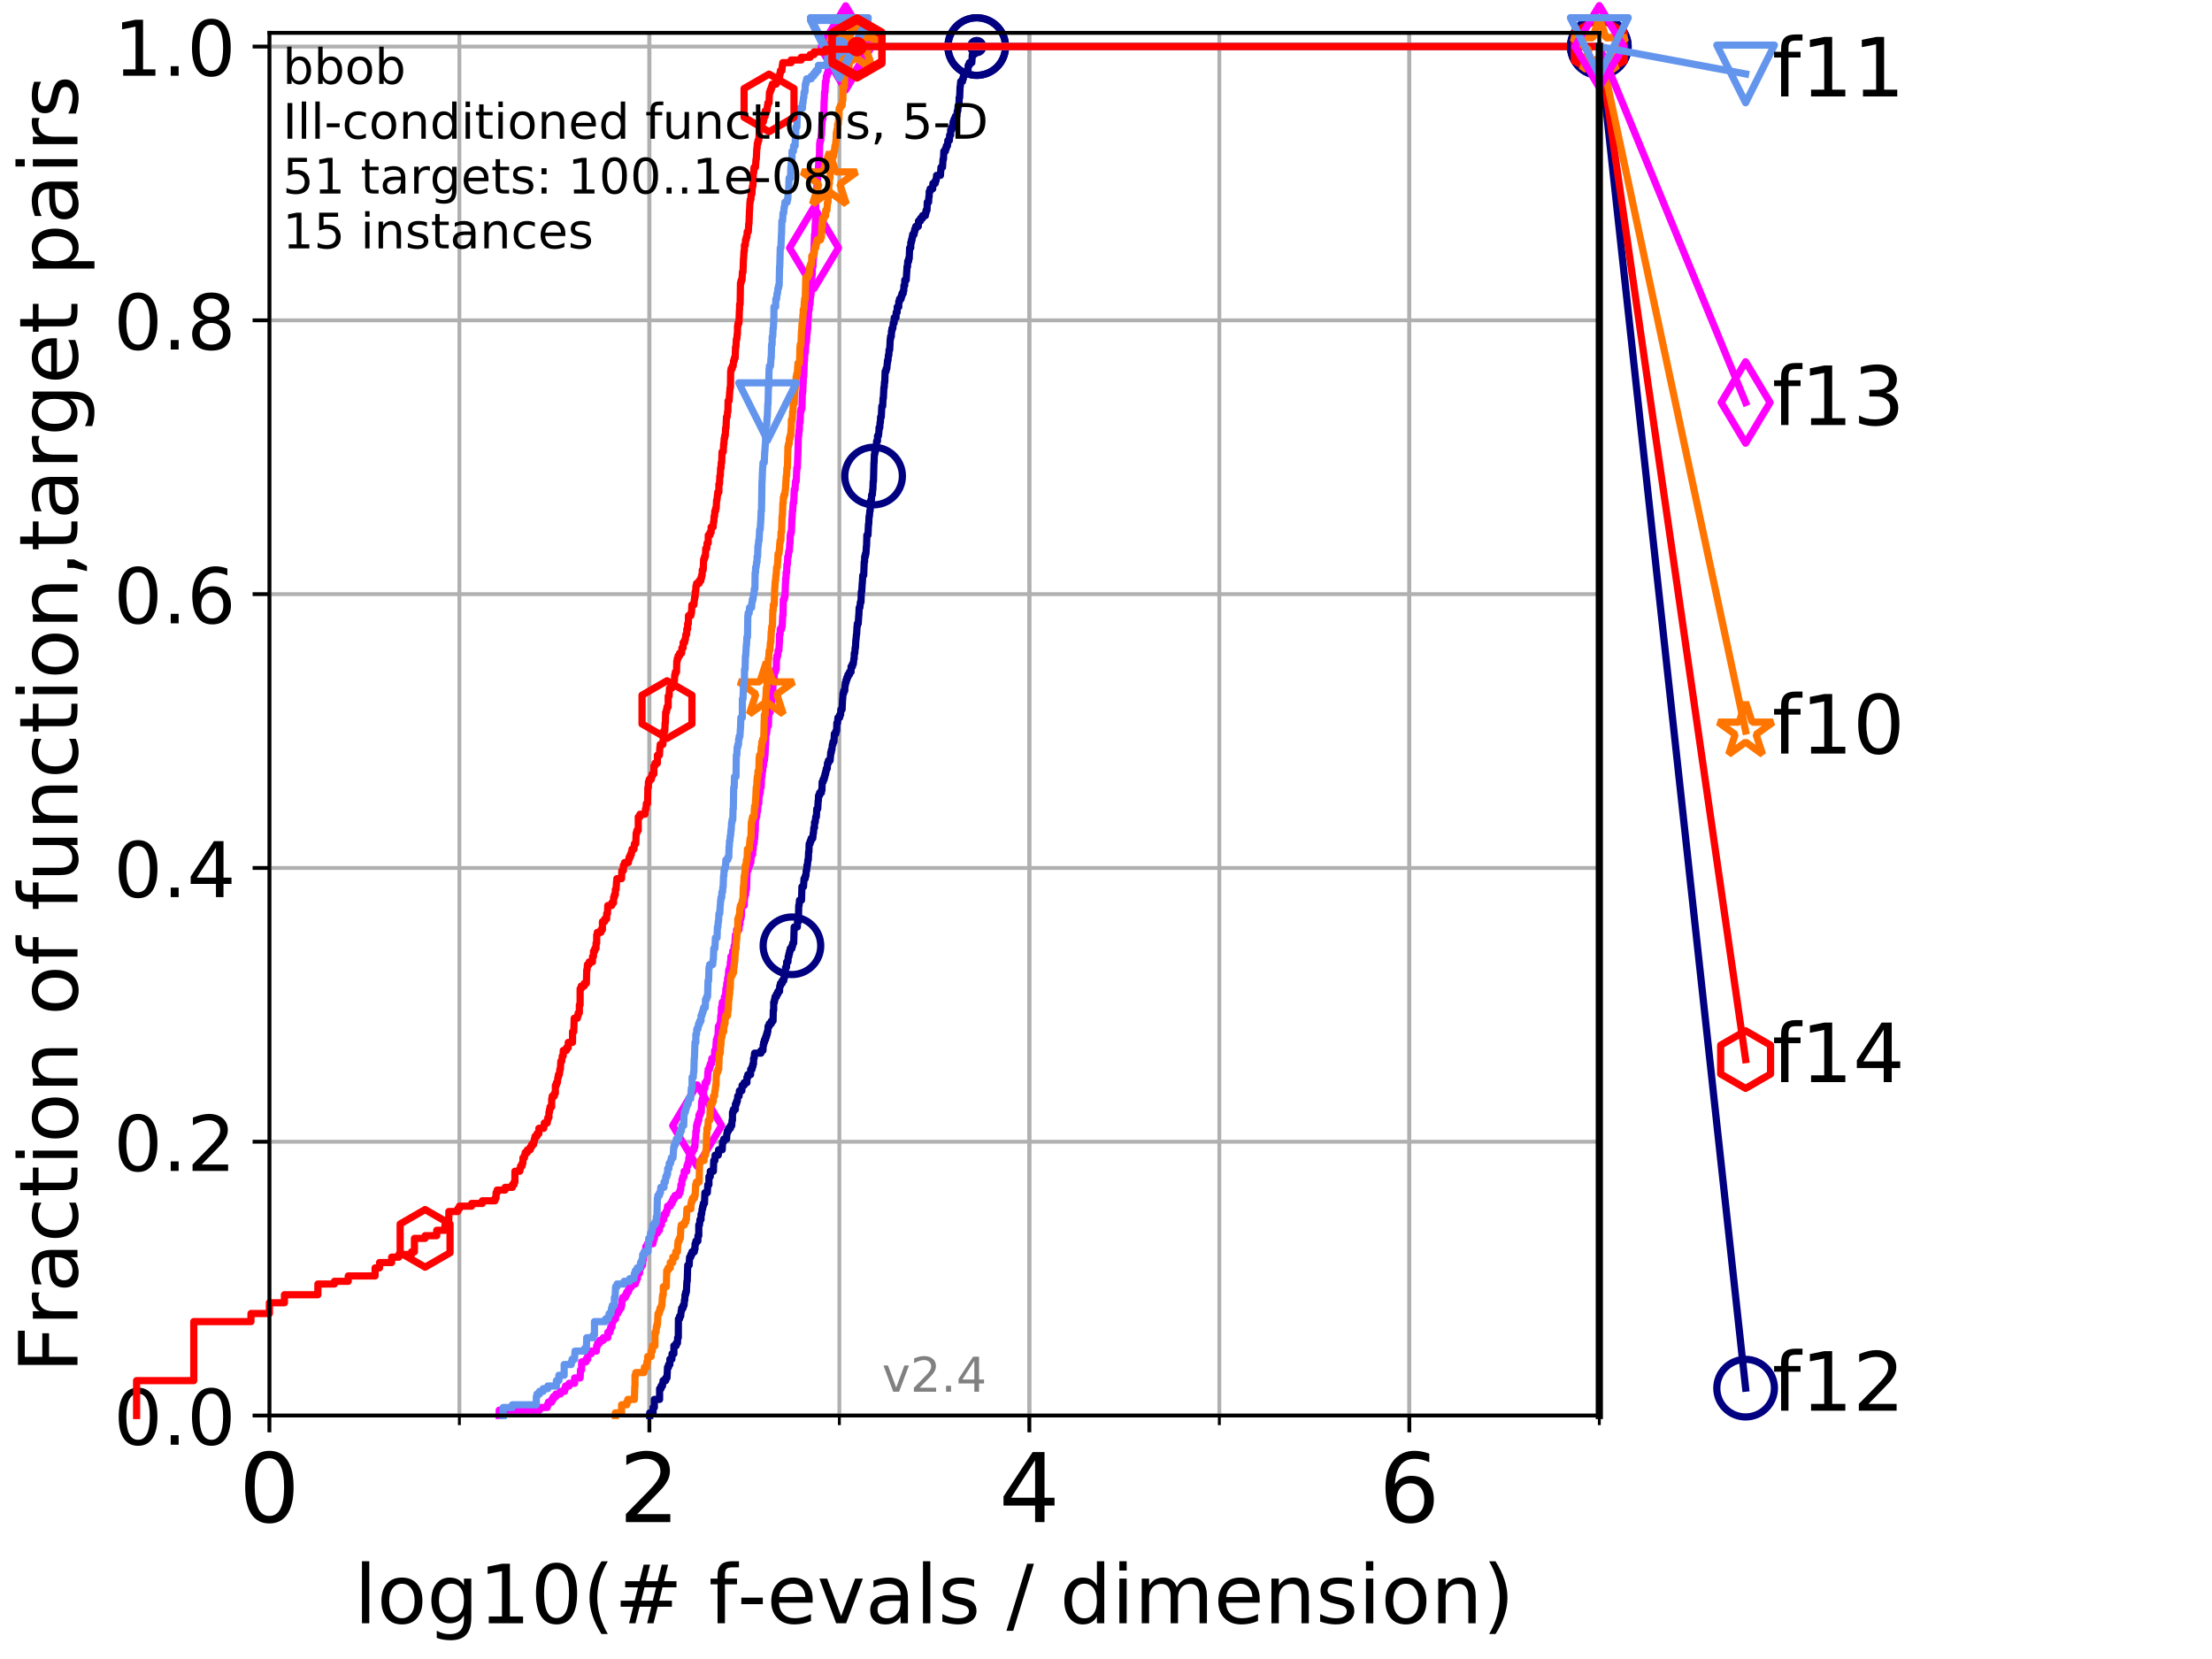 <?xml version="1.0" encoding="utf-8" standalone="no"?>
<!DOCTYPE svg PUBLIC "-//W3C//DTD SVG 1.1//EN"
  "http://www.w3.org/Graphics/SVG/1.1/DTD/svg11.dtd">
<!-- Created with matplotlib (http://matplotlib.org/) -->
<svg height="345.6pt" version="1.1" viewBox="0 0 460.8 345.6" width="460.8pt" xmlns="http://www.w3.org/2000/svg" xmlns:xlink="http://www.w3.org/1999/xlink">
 <defs>
  <style type="text/css">
*{stroke-linecap:butt;stroke-linejoin:round;}
  </style>
 </defs>
 <g id="figure_1">
  <g id="patch_1">
   <path d="M 0 345.6 
L 460.8 345.6 
L 460.8 0 
L 0 0 
z
" style="fill:#ffffff;"/>
  </g>
  <g id="axes_1">
   <g id="patch_2">
    <path d="M 56.12 294.88 
L 333.168 294.88 
L 333.168 6.845 
L 56.12 6.845 
z
" style="fill:#ffffff;"/>
   </g>
   <g id="matplotlib.axis_1">
    <g id="xtick_1">
     <g id="line2d_1">
      <path clip-path="url(#p476ecb6caf)" d="M 56.12 294.88 
L 56.12 6.845 
" style="fill:none;stroke:#b0b0b0;stroke-linecap:square;stroke-width:0.8;"/>
     </g>
     <g id="line2d_2">
      <defs>
       <path d="M 0 0 
L 0 3.5 
" id="m1b86f50030" style="stroke:#000000;stroke-width:0.8;"/>
      </defs>
      <g>
       <use style="stroke:#000000;stroke-width:0.8;" x="56.12" xlink:href="#m1b86f50030" y="294.88"/>
      </g>
     </g>
     <g id="text_1">
      <!-- 0 -->
      <defs>
       <path d="M 31.781 66.406 
Q 24.172 66.406 20.328 58.906 
Q 16.5 51.422 16.5 36.375 
Q 16.5 21.391 20.328 13.891 
Q 24.172 6.391 31.781 6.391 
Q 39.453 6.391 43.281 13.891 
Q 47.125 21.391 47.125 36.375 
Q 47.125 51.422 43.281 58.906 
Q 39.453 66.406 31.781 66.406 
z
M 31.781 74.219 
Q 44.047 74.219 50.516 64.516 
Q 56.984 54.828 56.984 36.375 
Q 56.984 17.969 50.516 8.266 
Q 44.047 -1.422 31.781 -1.422 
Q 19.531 -1.422 13.062 8.266 
Q 6.594 17.969 6.594 36.375 
Q 6.594 54.828 13.062 64.516 
Q 19.531 74.219 31.781 74.219 
z
" id="DejaVuSans-30"/>
      </defs>
      <g transform="translate(49.758 317.077)scale(0.2 -0.2)">
       <use xlink:href="#DejaVuSans-30"/>
      </g>
     </g>
    </g>
    <g id="xtick_2">
     <g id="line2d_3">
      <path clip-path="url(#p476ecb6caf)" d="M 135.277 294.88 
L 135.277 6.845 
" style="fill:none;stroke:#b0b0b0;stroke-linecap:square;stroke-width:0.8;"/>
     </g>
     <g id="line2d_4">
      <g>
       <use style="stroke:#000000;stroke-width:0.8;" x="135.277" xlink:href="#m1b86f50030" y="294.88"/>
      </g>
     </g>
     <g id="text_2">
      <!-- 2 -->
      <defs>
       <path d="M 19.188 8.297 
L 53.609 8.297 
L 53.609 0 
L 7.328 0 
L 7.328 8.297 
Q 12.938 14.109 22.625 23.891 
Q 32.328 33.688 34.812 36.531 
Q 39.547 41.844 41.422 45.531 
Q 43.312 49.219 43.312 52.781 
Q 43.312 58.594 39.234 62.25 
Q 35.156 65.922 28.609 65.922 
Q 23.969 65.922 18.812 64.312 
Q 13.672 62.703 7.812 59.422 
L 7.812 69.391 
Q 13.766 71.781 18.938 73 
Q 24.125 74.219 28.422 74.219 
Q 39.75 74.219 46.484 68.547 
Q 53.219 62.891 53.219 53.422 
Q 53.219 48.922 51.531 44.891 
Q 49.859 40.875 45.406 35.406 
Q 44.188 33.984 37.641 27.219 
Q 31.109 20.453 19.188 8.297 
z
" id="DejaVuSans-32"/>
      </defs>
      <g transform="translate(128.914 317.077)scale(0.2 -0.2)">
       <use xlink:href="#DejaVuSans-32"/>
      </g>
     </g>
    </g>
    <g id="xtick_3">
     <g id="line2d_5">
      <path clip-path="url(#p476ecb6caf)" d="M 214.433 294.88 
L 214.433 6.845 
" style="fill:none;stroke:#b0b0b0;stroke-linecap:square;stroke-width:0.8;"/>
     </g>
     <g id="line2d_6">
      <g>
       <use style="stroke:#000000;stroke-width:0.8;" x="214.433" xlink:href="#m1b86f50030" y="294.88"/>
      </g>
     </g>
     <g id="text_3">
      <!-- 4 -->
      <defs>
       <path d="M 37.797 64.312 
L 12.891 25.391 
L 37.797 25.391 
z
M 35.203 72.906 
L 47.609 72.906 
L 47.609 25.391 
L 58.016 25.391 
L 58.016 17.188 
L 47.609 17.188 
L 47.609 0 
L 37.797 0 
L 37.797 17.188 
L 4.891 17.188 
L 4.891 26.703 
z
" id="DejaVuSans-34"/>
      </defs>
      <g transform="translate(208.071 317.077)scale(0.2 -0.2)">
       <use xlink:href="#DejaVuSans-34"/>
      </g>
     </g>
    </g>
    <g id="xtick_4">
     <g id="line2d_7">
      <path clip-path="url(#p476ecb6caf)" d="M 293.59 294.88 
L 293.59 6.845 
" style="fill:none;stroke:#b0b0b0;stroke-linecap:square;stroke-width:0.8;"/>
     </g>
     <g id="line2d_8">
      <g>
       <use style="stroke:#000000;stroke-width:0.8;" x="293.59" xlink:href="#m1b86f50030" y="294.88"/>
      </g>
     </g>
     <g id="text_4">
      <!-- 6 -->
      <defs>
       <path d="M 33.016 40.375 
Q 26.375 40.375 22.484 35.828 
Q 18.609 31.297 18.609 23.391 
Q 18.609 15.531 22.484 10.953 
Q 26.375 6.391 33.016 6.391 
Q 39.656 6.391 43.531 10.953 
Q 47.406 15.531 47.406 23.391 
Q 47.406 31.297 43.531 35.828 
Q 39.656 40.375 33.016 40.375 
z
M 52.594 71.297 
L 52.594 62.312 
Q 48.875 64.062 45.094 64.984 
Q 41.312 65.922 37.594 65.922 
Q 27.828 65.922 22.672 59.328 
Q 17.531 52.734 16.797 39.406 
Q 19.672 43.656 24.016 45.922 
Q 28.375 48.188 33.594 48.188 
Q 44.578 48.188 50.953 41.516 
Q 57.328 34.859 57.328 23.391 
Q 57.328 12.156 50.688 5.359 
Q 44.047 -1.422 33.016 -1.422 
Q 20.359 -1.422 13.672 8.266 
Q 6.984 17.969 6.984 36.375 
Q 6.984 53.656 15.188 63.938 
Q 23.391 74.219 37.203 74.219 
Q 40.922 74.219 44.703 73.484 
Q 48.484 72.75 52.594 71.297 
z
" id="DejaVuSans-36"/>
      </defs>
      <g transform="translate(287.227 317.077)scale(0.2 -0.2)">
       <use xlink:href="#DejaVuSans-36"/>
      </g>
     </g>
    </g>
    <g id="xtick_5">
     <g id="line2d_9">
      <path clip-path="url(#p476ecb6caf)" d="M 56.12 294.88 
L 56.12 6.845 
" style="fill:none;stroke:#b0b0b0;stroke-linecap:square;stroke-width:0.8;"/>
     </g>
     <g id="line2d_10">
      <defs>
       <path d="M 0 0 
L 0 2 
" id="mc6d2283443" style="stroke:#000000;stroke-width:0.6;"/>
      </defs>
      <g>
       <use style="stroke:#000000;stroke-width:0.6;" x="56.12" xlink:href="#mc6d2283443" y="294.88"/>
      </g>
     </g>
    </g>
    <g id="xtick_6">
     <g id="line2d_11">
      <path clip-path="url(#p476ecb6caf)" d="M 95.698 294.88 
L 95.698 6.845 
" style="fill:none;stroke:#b0b0b0;stroke-linecap:square;stroke-width:0.8;"/>
     </g>
     <g id="line2d_12">
      <g>
       <use style="stroke:#000000;stroke-width:0.6;" x="95.698" xlink:href="#mc6d2283443" y="294.88"/>
      </g>
     </g>
    </g>
    <g id="xtick_7">
     <g id="line2d_13">
      <path clip-path="url(#p476ecb6caf)" d="M 135.277 294.88 
L 135.277 6.845 
" style="fill:none;stroke:#b0b0b0;stroke-linecap:square;stroke-width:0.8;"/>
     </g>
     <g id="line2d_14">
      <g>
       <use style="stroke:#000000;stroke-width:0.6;" x="135.277" xlink:href="#mc6d2283443" y="294.88"/>
      </g>
     </g>
    </g>
    <g id="xtick_8">
     <g id="line2d_15">
      <path clip-path="url(#p476ecb6caf)" d="M 174.855 294.88 
L 174.855 6.845 
" style="fill:none;stroke:#b0b0b0;stroke-linecap:square;stroke-width:0.8;"/>
     </g>
     <g id="line2d_16">
      <g>
       <use style="stroke:#000000;stroke-width:0.6;" x="174.855" xlink:href="#mc6d2283443" y="294.88"/>
      </g>
     </g>
    </g>
    <g id="xtick_9">
     <g id="line2d_17">
      <path clip-path="url(#p476ecb6caf)" d="M 214.433 294.88 
L 214.433 6.845 
" style="fill:none;stroke:#b0b0b0;stroke-linecap:square;stroke-width:0.8;"/>
     </g>
     <g id="line2d_18">
      <g>
       <use style="stroke:#000000;stroke-width:0.6;" x="214.433" xlink:href="#mc6d2283443" y="294.88"/>
      </g>
     </g>
    </g>
    <g id="xtick_10">
     <g id="line2d_19">
      <path clip-path="url(#p476ecb6caf)" d="M 254.011 294.88 
L 254.011 6.845 
" style="fill:none;stroke:#b0b0b0;stroke-linecap:square;stroke-width:0.8;"/>
     </g>
     <g id="line2d_20">
      <g>
       <use style="stroke:#000000;stroke-width:0.6;" x="254.011" xlink:href="#mc6d2283443" y="294.88"/>
      </g>
     </g>
    </g>
    <g id="xtick_11">
     <g id="line2d_21">
      <path clip-path="url(#p476ecb6caf)" d="M 293.59 294.88 
L 293.59 6.845 
" style="fill:none;stroke:#b0b0b0;stroke-linecap:square;stroke-width:0.8;"/>
     </g>
     <g id="line2d_22">
      <g>
       <use style="stroke:#000000;stroke-width:0.6;" x="293.59" xlink:href="#mc6d2283443" y="294.88"/>
      </g>
     </g>
    </g>
    <g id="xtick_12">
     <g id="line2d_23">
      <path clip-path="url(#p476ecb6caf)" d="M 333.168 294.88 
L 333.168 6.845 
" style="fill:none;stroke:#b0b0b0;stroke-linecap:square;stroke-width:0.8;"/>
     </g>
     <g id="line2d_24">
      <g>
       <use style="stroke:#000000;stroke-width:0.6;" x="333.168" xlink:href="#mc6d2283443" y="294.88"/>
      </g>
     </g>
    </g>
    <g id="text_5">
     <!-- log10(# f-evals / dimension) -->
     <defs>
      <path d="M 9.422 75.984 
L 18.406 75.984 
L 18.406 0 
L 9.422 0 
z
" id="DejaVuSans-6c"/>
      <path d="M 30.609 48.391 
Q 23.391 48.391 19.188 42.75 
Q 14.984 37.109 14.984 27.297 
Q 14.984 17.484 19.156 11.844 
Q 23.344 6.203 30.609 6.203 
Q 37.797 6.203 41.984 11.859 
Q 46.188 17.531 46.188 27.297 
Q 46.188 37.016 41.984 42.703 
Q 37.797 48.391 30.609 48.391 
z
M 30.609 56 
Q 42.328 56 49.016 48.375 
Q 55.719 40.766 55.719 27.297 
Q 55.719 13.875 49.016 6.219 
Q 42.328 -1.422 30.609 -1.422 
Q 18.844 -1.422 12.172 6.219 
Q 5.516 13.875 5.516 27.297 
Q 5.516 40.766 12.172 48.375 
Q 18.844 56 30.609 56 
z
" id="DejaVuSans-6f"/>
      <path d="M 45.406 27.984 
Q 45.406 37.75 41.375 43.109 
Q 37.359 48.484 30.078 48.484 
Q 22.859 48.484 18.828 43.109 
Q 14.797 37.75 14.797 27.984 
Q 14.797 18.266 18.828 12.891 
Q 22.859 7.516 30.078 7.516 
Q 37.359 7.516 41.375 12.891 
Q 45.406 18.266 45.406 27.984 
z
M 54.391 6.781 
Q 54.391 -7.172 48.188 -13.984 
Q 42 -20.797 29.203 -20.797 
Q 24.469 -20.797 20.266 -20.094 
Q 16.062 -19.391 12.109 -17.922 
L 12.109 -9.188 
Q 16.062 -11.328 19.922 -12.344 
Q 23.781 -13.375 27.781 -13.375 
Q 36.625 -13.375 41.016 -8.766 
Q 45.406 -4.156 45.406 5.172 
L 45.406 9.625 
Q 42.625 4.781 38.281 2.391 
Q 33.938 0 27.875 0 
Q 17.828 0 11.672 7.656 
Q 5.516 15.328 5.516 27.984 
Q 5.516 40.672 11.672 48.328 
Q 17.828 56 27.875 56 
Q 33.938 56 38.281 53.609 
Q 42.625 51.219 45.406 46.391 
L 45.406 54.688 
L 54.391 54.688 
z
" id="DejaVuSans-67"/>
      <path d="M 12.406 8.297 
L 28.516 8.297 
L 28.516 63.922 
L 10.984 60.406 
L 10.984 69.391 
L 28.422 72.906 
L 38.281 72.906 
L 38.281 8.297 
L 54.391 8.297 
L 54.391 0 
L 12.406 0 
z
" id="DejaVuSans-31"/>
      <path d="M 31 75.875 
Q 24.469 64.656 21.281 53.656 
Q 18.109 42.672 18.109 31.391 
Q 18.109 20.125 21.312 9.062 
Q 24.516 -2 31 -13.188 
L 23.188 -13.188 
Q 15.875 -1.703 12.234 9.375 
Q 8.594 20.453 8.594 31.391 
Q 8.594 42.281 12.203 53.312 
Q 15.828 64.359 23.188 75.875 
z
" id="DejaVuSans-28"/>
      <path d="M 51.125 44 
L 36.922 44 
L 32.812 27.688 
L 47.125 27.688 
z
M 43.797 71.781 
L 38.719 51.516 
L 52.984 51.516 
L 58.109 71.781 
L 65.922 71.781 
L 60.891 51.516 
L 76.125 51.516 
L 76.125 44 
L 58.984 44 
L 54.984 27.688 
L 70.516 27.688 
L 70.516 20.219 
L 53.078 20.219 
L 48 0 
L 40.188 0 
L 45.219 20.219 
L 30.906 20.219 
L 25.875 0 
L 18.016 0 
L 23.094 20.219 
L 7.719 20.219 
L 7.719 27.688 
L 24.906 27.688 
L 29 44 
L 13.281 44 
L 13.281 51.516 
L 30.906 51.516 
L 35.891 71.781 
z
" id="DejaVuSans-23"/>
      <path id="DejaVuSans-20"/>
      <path d="M 37.109 75.984 
L 37.109 68.5 
L 28.516 68.5 
Q 23.688 68.5 21.797 66.547 
Q 19.922 64.594 19.922 59.516 
L 19.922 54.688 
L 34.719 54.688 
L 34.719 47.703 
L 19.922 47.703 
L 19.922 0 
L 10.891 0 
L 10.891 47.703 
L 2.297 47.703 
L 2.297 54.688 
L 10.891 54.688 
L 10.891 58.5 
Q 10.891 67.625 15.141 71.797 
Q 19.391 75.984 28.609 75.984 
z
" id="DejaVuSans-66"/>
      <path d="M 4.891 31.391 
L 31.203 31.391 
L 31.203 23.391 
L 4.891 23.391 
z
" id="DejaVuSans-2d"/>
      <path d="M 56.203 29.594 
L 56.203 25.203 
L 14.891 25.203 
Q 15.484 15.922 20.484 11.062 
Q 25.484 6.203 34.422 6.203 
Q 39.594 6.203 44.453 7.469 
Q 49.312 8.734 54.109 11.281 
L 54.109 2.781 
Q 49.266 0.734 44.188 -0.344 
Q 39.109 -1.422 33.891 -1.422 
Q 20.797 -1.422 13.156 6.188 
Q 5.516 13.812 5.516 26.812 
Q 5.516 40.234 12.766 48.109 
Q 20.016 56 32.328 56 
Q 43.359 56 49.781 48.891 
Q 56.203 41.797 56.203 29.594 
z
M 47.219 32.234 
Q 47.125 39.594 43.094 43.984 
Q 39.062 48.391 32.422 48.391 
Q 24.906 48.391 20.391 44.141 
Q 15.875 39.891 15.188 32.172 
z
" id="DejaVuSans-65"/>
      <path d="M 2.984 54.688 
L 12.5 54.688 
L 29.594 8.797 
L 46.688 54.688 
L 56.203 54.688 
L 35.688 0 
L 23.484 0 
z
" id="DejaVuSans-76"/>
      <path d="M 34.281 27.484 
Q 23.391 27.484 19.188 25 
Q 14.984 22.516 14.984 16.5 
Q 14.984 11.719 18.141 8.906 
Q 21.297 6.109 26.703 6.109 
Q 34.188 6.109 38.703 11.406 
Q 43.219 16.703 43.219 25.484 
L 43.219 27.484 
z
M 52.203 31.203 
L 52.203 0 
L 43.219 0 
L 43.219 8.297 
Q 40.141 3.328 35.547 0.953 
Q 30.953 -1.422 24.312 -1.422 
Q 15.922 -1.422 10.953 3.297 
Q 6 8.016 6 15.922 
Q 6 25.141 12.172 29.828 
Q 18.359 34.516 30.609 34.516 
L 43.219 34.516 
L 43.219 35.406 
Q 43.219 41.609 39.141 45 
Q 35.062 48.391 27.688 48.391 
Q 23 48.391 18.547 47.266 
Q 14.109 46.141 10.016 43.891 
L 10.016 52.203 
Q 14.938 54.109 19.578 55.047 
Q 24.219 56 28.609 56 
Q 40.484 56 46.344 49.844 
Q 52.203 43.703 52.203 31.203 
z
" id="DejaVuSans-61"/>
      <path d="M 44.281 53.078 
L 44.281 44.578 
Q 40.484 46.531 36.375 47.5 
Q 32.281 48.484 27.875 48.484 
Q 21.188 48.484 17.844 46.438 
Q 14.5 44.391 14.5 40.281 
Q 14.5 37.156 16.891 35.375 
Q 19.281 33.594 26.516 31.984 
L 29.594 31.297 
Q 39.156 29.25 43.188 25.516 
Q 47.219 21.781 47.219 15.094 
Q 47.219 7.469 41.188 3.016 
Q 35.156 -1.422 24.609 -1.422 
Q 20.219 -1.422 15.453 -0.562 
Q 10.688 0.297 5.422 2 
L 5.422 11.281 
Q 10.406 8.688 15.234 7.391 
Q 20.062 6.109 24.812 6.109 
Q 31.156 6.109 34.562 8.281 
Q 37.984 10.453 37.984 14.406 
Q 37.984 18.062 35.516 20.016 
Q 33.062 21.969 24.703 23.781 
L 21.578 24.516 
Q 13.234 26.266 9.516 29.906 
Q 5.812 33.547 5.812 39.891 
Q 5.812 47.609 11.281 51.797 
Q 16.75 56 26.812 56 
Q 31.781 56 36.172 55.266 
Q 40.578 54.547 44.281 53.078 
z
" id="DejaVuSans-73"/>
      <path d="M 25.391 72.906 
L 33.688 72.906 
L 8.297 -9.281 
L 0 -9.281 
z
" id="DejaVuSans-2f"/>
      <path d="M 45.406 46.391 
L 45.406 75.984 
L 54.391 75.984 
L 54.391 0 
L 45.406 0 
L 45.406 8.203 
Q 42.578 3.328 38.25 0.953 
Q 33.938 -1.422 27.875 -1.422 
Q 17.969 -1.422 11.734 6.484 
Q 5.516 14.406 5.516 27.297 
Q 5.516 40.188 11.734 48.094 
Q 17.969 56 27.875 56 
Q 33.938 56 38.25 53.625 
Q 42.578 51.266 45.406 46.391 
z
M 14.797 27.297 
Q 14.797 17.391 18.875 11.75 
Q 22.953 6.109 30.078 6.109 
Q 37.203 6.109 41.297 11.75 
Q 45.406 17.391 45.406 27.297 
Q 45.406 37.203 41.297 42.844 
Q 37.203 48.484 30.078 48.484 
Q 22.953 48.484 18.875 42.844 
Q 14.797 37.203 14.797 27.297 
z
" id="DejaVuSans-64"/>
      <path d="M 9.422 54.688 
L 18.406 54.688 
L 18.406 0 
L 9.422 0 
z
M 9.422 75.984 
L 18.406 75.984 
L 18.406 64.594 
L 9.422 64.594 
z
" id="DejaVuSans-69"/>
      <path d="M 52 44.188 
Q 55.375 50.25 60.062 53.125 
Q 64.75 56 71.094 56 
Q 79.641 56 84.281 50.016 
Q 88.922 44.047 88.922 33.016 
L 88.922 0 
L 79.891 0 
L 79.891 32.719 
Q 79.891 40.578 77.094 44.375 
Q 74.312 48.188 68.609 48.188 
Q 61.625 48.188 57.562 43.547 
Q 53.516 38.922 53.516 30.906 
L 53.516 0 
L 44.484 0 
L 44.484 32.719 
Q 44.484 40.625 41.703 44.406 
Q 38.922 48.188 33.109 48.188 
Q 26.219 48.188 22.156 43.531 
Q 18.109 38.875 18.109 30.906 
L 18.109 0 
L 9.078 0 
L 9.078 54.688 
L 18.109 54.688 
L 18.109 46.188 
Q 21.188 51.219 25.484 53.609 
Q 29.781 56 35.688 56 
Q 41.656 56 45.828 52.969 
Q 50 49.953 52 44.188 
z
" id="DejaVuSans-6d"/>
      <path d="M 54.891 33.016 
L 54.891 0 
L 45.906 0 
L 45.906 32.719 
Q 45.906 40.484 42.875 44.328 
Q 39.844 48.188 33.797 48.188 
Q 26.516 48.188 22.312 43.547 
Q 18.109 38.922 18.109 30.906 
L 18.109 0 
L 9.078 0 
L 9.078 54.688 
L 18.109 54.688 
L 18.109 46.188 
Q 21.344 51.125 25.703 53.562 
Q 30.078 56 35.797 56 
Q 45.219 56 50.047 50.172 
Q 54.891 44.344 54.891 33.016 
z
" id="DejaVuSans-6e"/>
      <path d="M 8.016 75.875 
L 15.828 75.875 
Q 23.141 64.359 26.781 53.312 
Q 30.422 42.281 30.422 31.391 
Q 30.422 20.453 26.781 9.375 
Q 23.141 -1.703 15.828 -13.188 
L 8.016 -13.188 
Q 14.5 -2 17.703 9.062 
Q 20.906 20.125 20.906 31.391 
Q 20.906 42.672 17.703 53.656 
Q 14.5 64.656 8.016 75.875 
z
" id="DejaVuSans-29"/>
     </defs>
     <g transform="translate(73.803 338.154)scale(0.17 -0.17)">
      <use xlink:href="#DejaVuSans-6c"/>
      <use x="27.783" xlink:href="#DejaVuSans-6f"/>
      <use x="88.965" xlink:href="#DejaVuSans-67"/>
      <use x="152.441" xlink:href="#DejaVuSans-31"/>
      <use x="216.064" xlink:href="#DejaVuSans-30"/>
      <use x="279.688" xlink:href="#DejaVuSans-28"/>
      <use x="318.701" xlink:href="#DejaVuSans-23"/>
      <use x="402.49" xlink:href="#DejaVuSans-20"/>
      <use x="434.277" xlink:href="#DejaVuSans-66"/>
      <use x="469.404" xlink:href="#DejaVuSans-2d"/>
      <use x="505.488" xlink:href="#DejaVuSans-65"/>
      <use x="567.012" xlink:href="#DejaVuSans-76"/>
      <use x="626.191" xlink:href="#DejaVuSans-61"/>
      <use x="687.471" xlink:href="#DejaVuSans-6c"/>
      <use x="715.254" xlink:href="#DejaVuSans-73"/>
      <use x="767.354" xlink:href="#DejaVuSans-20"/>
      <use x="799.141" xlink:href="#DejaVuSans-2f"/>
      <use x="832.832" xlink:href="#DejaVuSans-20"/>
      <use x="864.619" xlink:href="#DejaVuSans-64"/>
      <use x="928.096" xlink:href="#DejaVuSans-69"/>
      <use x="955.879" xlink:href="#DejaVuSans-6d"/>
      <use x="1053.291" xlink:href="#DejaVuSans-65"/>
      <use x="1114.814" xlink:href="#DejaVuSans-6e"/>
      <use x="1178.193" xlink:href="#DejaVuSans-73"/>
      <use x="1230.293" xlink:href="#DejaVuSans-69"/>
      <use x="1258.076" xlink:href="#DejaVuSans-6f"/>
      <use x="1319.258" xlink:href="#DejaVuSans-6e"/>
      <use x="1382.637" xlink:href="#DejaVuSans-29"/>
     </g>
    </g>
   </g>
   <g id="matplotlib.axis_2">
    <g id="ytick_1">
     <g id="line2d_25">
      <path clip-path="url(#p476ecb6caf)" d="M 56.12 294.88 
L 333.168 294.88 
" style="fill:none;stroke:#b0b0b0;stroke-linecap:square;stroke-width:0.8;"/>
     </g>
     <g id="line2d_26">
      <defs>
       <path d="M 0 0 
L -3.5 0 
" id="m4cf04832b9" style="stroke:#000000;stroke-width:0.8;"/>
      </defs>
      <g>
       <use style="stroke:#000000;stroke-width:0.8;" x="56.12" xlink:href="#m4cf04832b9" y="294.88"/>
      </g>
     </g>
     <g id="text_6">
      <!-- 0.0 -->
      <defs>
       <path d="M 10.688 12.406 
L 21 12.406 
L 21 0 
L 10.688 0 
z
" id="DejaVuSans-2e"/>
      </defs>
      <g transform="translate(23.675 300.959)scale(0.16 -0.16)">
       <use xlink:href="#DejaVuSans-30"/>
       <use x="63.623" xlink:href="#DejaVuSans-2e"/>
       <use x="95.41" xlink:href="#DejaVuSans-30"/>
      </g>
     </g>
    </g>
    <g id="ytick_2">
     <g id="line2d_27">
      <path clip-path="url(#p476ecb6caf)" d="M 56.12 237.843 
L 333.168 237.843 
" style="fill:none;stroke:#b0b0b0;stroke-linecap:square;stroke-width:0.8;"/>
     </g>
     <g id="line2d_28">
      <g>
       <use style="stroke:#000000;stroke-width:0.8;" x="56.12" xlink:href="#m4cf04832b9" y="237.843"/>
      </g>
     </g>
     <g id="text_7">
      <!-- 0.2 -->
      <g transform="translate(23.675 243.922)scale(0.16 -0.16)">
       <use xlink:href="#DejaVuSans-30"/>
       <use x="63.623" xlink:href="#DejaVuSans-2e"/>
       <use x="95.41" xlink:href="#DejaVuSans-32"/>
      </g>
     </g>
    </g>
    <g id="ytick_3">
     <g id="line2d_29">
      <path clip-path="url(#p476ecb6caf)" d="M 56.12 180.807 
L 333.168 180.807 
" style="fill:none;stroke:#b0b0b0;stroke-linecap:square;stroke-width:0.8;"/>
     </g>
     <g id="line2d_30">
      <g>
       <use style="stroke:#000000;stroke-width:0.8;" x="56.12" xlink:href="#m4cf04832b9" y="180.807"/>
      </g>
     </g>
     <g id="text_8">
      <!-- 0.4 -->
      <g transform="translate(23.675 186.886)scale(0.16 -0.16)">
       <use xlink:href="#DejaVuSans-30"/>
       <use x="63.623" xlink:href="#DejaVuSans-2e"/>
       <use x="95.41" xlink:href="#DejaVuSans-34"/>
      </g>
     </g>
    </g>
    <g id="ytick_4">
     <g id="line2d_31">
      <path clip-path="url(#p476ecb6caf)" d="M 56.12 123.77 
L 333.168 123.77 
" style="fill:none;stroke:#b0b0b0;stroke-linecap:square;stroke-width:0.8;"/>
     </g>
     <g id="line2d_32">
      <g>
       <use style="stroke:#000000;stroke-width:0.8;" x="56.12" xlink:href="#m4cf04832b9" y="123.77"/>
      </g>
     </g>
     <g id="text_9">
      <!-- 0.6 -->
      <g transform="translate(23.675 129.849)scale(0.16 -0.16)">
       <use xlink:href="#DejaVuSans-30"/>
       <use x="63.623" xlink:href="#DejaVuSans-2e"/>
       <use x="95.41" xlink:href="#DejaVuSans-36"/>
      </g>
     </g>
    </g>
    <g id="ytick_5">
     <g id="line2d_33">
      <path clip-path="url(#p476ecb6caf)" d="M 56.12 66.734 
L 333.168 66.734 
" style="fill:none;stroke:#b0b0b0;stroke-linecap:square;stroke-width:0.8;"/>
     </g>
     <g id="line2d_34">
      <g>
       <use style="stroke:#000000;stroke-width:0.8;" x="56.12" xlink:href="#m4cf04832b9" y="66.734"/>
      </g>
     </g>
     <g id="text_10">
      <!-- 0.8 -->
      <defs>
       <path d="M 31.781 34.625 
Q 24.75 34.625 20.719 30.859 
Q 16.703 27.094 16.703 20.516 
Q 16.703 13.922 20.719 10.156 
Q 24.75 6.391 31.781 6.391 
Q 38.812 6.391 42.859 10.172 
Q 46.922 13.969 46.922 20.516 
Q 46.922 27.094 42.891 30.859 
Q 38.875 34.625 31.781 34.625 
z
M 21.922 38.812 
Q 15.578 40.375 12.031 44.719 
Q 8.5 49.078 8.5 55.328 
Q 8.5 64.062 14.719 69.141 
Q 20.953 74.219 31.781 74.219 
Q 42.672 74.219 48.875 69.141 
Q 55.078 64.062 55.078 55.328 
Q 55.078 49.078 51.531 44.719 
Q 48 40.375 41.703 38.812 
Q 48.828 37.156 52.797 32.312 
Q 56.781 27.484 56.781 20.516 
Q 56.781 9.906 50.312 4.234 
Q 43.844 -1.422 31.781 -1.422 
Q 19.734 -1.422 13.25 4.234 
Q 6.781 9.906 6.781 20.516 
Q 6.781 27.484 10.781 32.312 
Q 14.797 37.156 21.922 38.812 
z
M 18.312 54.391 
Q 18.312 48.734 21.844 45.562 
Q 25.391 42.391 31.781 42.391 
Q 38.141 42.391 41.719 45.562 
Q 45.312 48.734 45.312 54.391 
Q 45.312 60.062 41.719 63.234 
Q 38.141 66.406 31.781 66.406 
Q 25.391 66.406 21.844 63.234 
Q 18.312 60.062 18.312 54.391 
z
" id="DejaVuSans-38"/>
      </defs>
      <g transform="translate(23.675 72.812)scale(0.16 -0.16)">
       <use xlink:href="#DejaVuSans-30"/>
       <use x="63.623" xlink:href="#DejaVuSans-2e"/>
       <use x="95.41" xlink:href="#DejaVuSans-38"/>
      </g>
     </g>
    </g>
    <g id="ytick_6">
     <g id="line2d_35">
      <path clip-path="url(#p476ecb6caf)" d="M 56.12 9.697 
L 333.168 9.697 
" style="fill:none;stroke:#b0b0b0;stroke-linecap:square;stroke-width:0.8;"/>
     </g>
     <g id="line2d_36">
      <g>
       <use style="stroke:#000000;stroke-width:0.8;" x="56.12" xlink:href="#m4cf04832b9" y="9.697"/>
      </g>
     </g>
     <g id="text_11">
      <!-- 1.0 -->
      <g transform="translate(23.675 15.776)scale(0.16 -0.16)">
       <use xlink:href="#DejaVuSans-31"/>
       <use x="63.623" xlink:href="#DejaVuSans-2e"/>
       <use x="95.41" xlink:href="#DejaVuSans-30"/>
      </g>
     </g>
    </g>
    <g id="text_12">
     <!-- Fraction of function,target pairs -->
     <defs>
      <path d="M 9.812 72.906 
L 51.703 72.906 
L 51.703 64.594 
L 19.672 64.594 
L 19.672 43.109 
L 48.578 43.109 
L 48.578 34.812 
L 19.672 34.812 
L 19.672 0 
L 9.812 0 
z
" id="DejaVuSans-46"/>
      <path d="M 41.109 46.297 
Q 39.594 47.172 37.812 47.578 
Q 36.031 48 33.891 48 
Q 26.266 48 22.188 43.047 
Q 18.109 38.094 18.109 28.812 
L 18.109 0 
L 9.078 0 
L 9.078 54.688 
L 18.109 54.688 
L 18.109 46.188 
Q 20.953 51.172 25.484 53.578 
Q 30.031 56 36.531 56 
Q 37.453 56 38.578 55.875 
Q 39.703 55.766 41.062 55.516 
z
" id="DejaVuSans-72"/>
      <path d="M 48.781 52.594 
L 48.781 44.188 
Q 44.969 46.297 41.141 47.344 
Q 37.312 48.391 33.406 48.391 
Q 24.656 48.391 19.812 42.844 
Q 14.984 37.312 14.984 27.297 
Q 14.984 17.281 19.812 11.734 
Q 24.656 6.203 33.406 6.203 
Q 37.312 6.203 41.141 7.25 
Q 44.969 8.297 48.781 10.406 
L 48.781 2.094 
Q 45.016 0.344 40.984 -0.531 
Q 36.969 -1.422 32.422 -1.422 
Q 20.062 -1.422 12.781 6.344 
Q 5.516 14.109 5.516 27.297 
Q 5.516 40.672 12.859 48.328 
Q 20.219 56 33.016 56 
Q 37.156 56 41.109 55.141 
Q 45.062 54.297 48.781 52.594 
z
" id="DejaVuSans-63"/>
      <path d="M 18.312 70.219 
L 18.312 54.688 
L 36.812 54.688 
L 36.812 47.703 
L 18.312 47.703 
L 18.312 18.016 
Q 18.312 11.328 20.141 9.422 
Q 21.969 7.516 27.594 7.516 
L 36.812 7.516 
L 36.812 0 
L 27.594 0 
Q 17.188 0 13.234 3.875 
Q 9.281 7.766 9.281 18.016 
L 9.281 47.703 
L 2.688 47.703 
L 2.688 54.688 
L 9.281 54.688 
L 9.281 70.219 
z
" id="DejaVuSans-74"/>
      <path d="M 8.5 21.578 
L 8.5 54.688 
L 17.484 54.688 
L 17.484 21.922 
Q 17.484 14.156 20.5 10.266 
Q 23.531 6.391 29.594 6.391 
Q 36.859 6.391 41.078 11.031 
Q 45.312 15.672 45.312 23.688 
L 45.312 54.688 
L 54.297 54.688 
L 54.297 0 
L 45.312 0 
L 45.312 8.406 
Q 42.047 3.422 37.719 1 
Q 33.406 -1.422 27.688 -1.422 
Q 18.266 -1.422 13.375 4.438 
Q 8.5 10.297 8.5 21.578 
z
M 31.109 56 
z
" id="DejaVuSans-75"/>
      <path d="M 11.719 12.406 
L 22.016 12.406 
L 22.016 4 
L 14.016 -11.625 
L 7.719 -11.625 
L 11.719 4 
z
" id="DejaVuSans-2c"/>
      <path d="M 18.109 8.203 
L 18.109 -20.797 
L 9.078 -20.797 
L 9.078 54.688 
L 18.109 54.688 
L 18.109 46.391 
Q 20.953 51.266 25.266 53.625 
Q 29.594 56 35.594 56 
Q 45.562 56 51.781 48.094 
Q 58.016 40.188 58.016 27.297 
Q 58.016 14.406 51.781 6.484 
Q 45.562 -1.422 35.594 -1.422 
Q 29.594 -1.422 25.266 0.953 
Q 20.953 3.328 18.109 8.203 
z
M 48.688 27.297 
Q 48.688 37.203 44.609 42.844 
Q 40.531 48.484 33.406 48.484 
Q 26.266 48.484 22.188 42.844 
Q 18.109 37.203 18.109 27.297 
Q 18.109 17.391 22.188 11.75 
Q 26.266 6.109 33.406 6.109 
Q 40.531 6.109 44.609 11.75 
Q 48.688 17.391 48.688 27.297 
z
" id="DejaVuSans-70"/>
     </defs>
     <g transform="translate(16.14 286.002)rotate(-90)scale(0.17 -0.17)">
      <use xlink:href="#DejaVuSans-46"/>
      <use x="57.41" xlink:href="#DejaVuSans-72"/>
      <use x="98.523" xlink:href="#DejaVuSans-61"/>
      <use x="159.803" xlink:href="#DejaVuSans-63"/>
      <use x="214.783" xlink:href="#DejaVuSans-74"/>
      <use x="253.992" xlink:href="#DejaVuSans-69"/>
      <use x="281.775" xlink:href="#DejaVuSans-6f"/>
      <use x="342.957" xlink:href="#DejaVuSans-6e"/>
      <use x="406.336" xlink:href="#DejaVuSans-20"/>
      <use x="438.123" xlink:href="#DejaVuSans-6f"/>
      <use x="499.305" xlink:href="#DejaVuSans-66"/>
      <use x="534.51" xlink:href="#DejaVuSans-20"/>
      <use x="566.297" xlink:href="#DejaVuSans-66"/>
      <use x="601.502" xlink:href="#DejaVuSans-75"/>
      <use x="664.881" xlink:href="#DejaVuSans-6e"/>
      <use x="728.26" xlink:href="#DejaVuSans-63"/>
      <use x="783.24" xlink:href="#DejaVuSans-74"/>
      <use x="822.449" xlink:href="#DejaVuSans-69"/>
      <use x="850.232" xlink:href="#DejaVuSans-6f"/>
      <use x="911.414" xlink:href="#DejaVuSans-6e"/>
      <use x="974.793" xlink:href="#DejaVuSans-2c"/>
      <use x="1006.58" xlink:href="#DejaVuSans-74"/>
      <use x="1045.789" xlink:href="#DejaVuSans-61"/>
      <use x="1107.068" xlink:href="#DejaVuSans-72"/>
      <use x="1148.166" xlink:href="#DejaVuSans-67"/>
      <use x="1211.643" xlink:href="#DejaVuSans-65"/>
      <use x="1273.166" xlink:href="#DejaVuSans-74"/>
      <use x="1312.375" xlink:href="#DejaVuSans-20"/>
      <use x="1344.162" xlink:href="#DejaVuSans-70"/>
      <use x="1407.639" xlink:href="#DejaVuSans-61"/>
      <use x="1468.918" xlink:href="#DejaVuSans-69"/>
      <use x="1496.701" xlink:href="#DejaVuSans-72"/>
      <use x="1537.814" xlink:href="#DejaVuSans-73"/>
     </g>
    </g>
   </g>
   <g id="line2d_37">
    <defs>
     <path d="M 0 1.5 
C 0.398 1.5 0.779 1.342 1.061 1.061 
C 1.342 0.779 1.5 0.398 1.5 0 
C 1.5 -0.398 1.342 -0.779 1.061 -1.061 
C 0.779 -1.342 0.398 -1.5 0 -1.5 
C -0.398 -1.5 -0.779 -1.342 -1.061 -1.061 
C -1.342 -0.779 -1.5 -0.398 -1.5 0 
C -1.5 0.398 -1.342 0.779 -1.061 1.061 
C -0.779 1.342 -0.398 1.5 0 1.5 
z
" id="me8383832a6" style="stroke:#000080;"/>
    </defs>
    <g>
     <use style="fill:#000080;stroke:#000080;" x="203.471" xlink:href="#me8383832a6" y="9.697"/>
     <use style="fill:#000080;stroke:#000080;" x="203.471" xlink:href="#me8383832a6" y="9.697"/>
    </g>
   </g>
   <g id="line2d_38">
    <path d="M 135.345 294.88 
L 135.345 294.321 
L 136.05 294.321 
L 136.05 293.202 
L 136.311 293.202 
L 136.311 291.525 
L 137.408 291.525 
L 137.408 289.288 
L 137.709 289.288 
L 137.709 288.729 
L 138.005 288.729 
L 138.005 288.17 
L 138.122 288.17 
L 138.122 287.611 
L 138.666 287.611 
L 138.666 287.051 
L 138.946 287.051 
L 139.057 284.815 
L 139.276 284.815 
L 139.276 284.256 
L 139.547 284.256 
L 139.547 283.137 
L 139.97 283.137 
L 139.997 282.019 
L 140.384 282.019 
L 140.384 280.341 
L 140.862 280.341 
L 140.862 279.782 
L 141.134 279.782 
L 141.158 278.664 
L 141.304 278.664 
L 141.328 274.749 
L 141.568 274.749 
L 141.568 274.19 
L 141.805 274.19 
L 141.899 273.072 
L 141.992 273.072 
L 141.992 272.513 
L 142.292 272.513 
L 142.292 271.954 
L 142.496 271.954 
L 142.586 270.835 
L 142.654 270.835 
L 142.698 269.717 
L 142.832 269.717 
L 142.832 269.158 
L 142.986 269.158 
L 143.096 266.921 
L 143.161 266.921 
L 143.269 263.566 
L 143.569 263.566 
L 143.653 261.888 
L 143.905 261.888 
L 143.905 261.329 
L 144.153 261.329 
L 144.153 260.77 
L 144.638 260.77 
L 144.638 260.211 
L 144.777 260.211 
L 144.797 259.092 
L 144.974 259.092 
L 144.974 258.533 
L 145.38 258.533 
L 145.399 257.415 
L 145.57 257.415 
L 145.57 255.178 
L 145.72 255.178 
L 145.814 254.06 
L 146.036 254.06 
L 146.036 252.941 
L 146.164 252.941 
L 146.273 251.823 
L 146.381 251.823 
L 146.381 251.264 
L 146.507 251.264 
L 146.507 250.705 
L 146.756 250.705 
L 146.844 248.468 
L 147.345 248.468 
L 147.447 246.79 
L 147.682 246.79 
L 147.682 245.113 
L 147.964 245.113 
L 147.964 243.994 
L 148.609 243.994 
L 148.688 241.758 
L 148.923 241.758 
L 148.969 240.639 
L 149.638 240.639 
L 149.697 239.521 
L 150.453 239.521 
L 150.538 237.843 
L 150.763 237.843 
L 150.763 237.284 
L 151.367 237.284 
L 151.407 236.166 
L 151.488 236.166 
L 151.488 235.607 
L 151.753 235.607 
L 151.753 235.048 
L 152.17 235.048 
L 152.17 234.488 
L 152.438 234.488 
L 152.501 233.37 
L 152.589 233.37 
L 152.589 231.692 
L 152.764 231.692 
L 152.764 231.133 
L 153.194 231.133 
L 153.194 230.015 
L 153.411 230.015 
L 153.411 229.456 
L 153.589 229.456 
L 153.684 228.337 
L 153.964 228.337 
L 154.034 227.219 
L 154.545 227.219 
L 154.59 226.101 
L 155.01 226.101 
L 155.01 225.541 
L 155.599 225.541 
L 155.599 224.423 
L 155.778 224.423 
L 155.778 223.864 
L 156.362 223.864 
L 156.382 222.745 
L 156.672 222.745 
L 156.672 222.186 
L 156.839 222.186 
L 156.839 221.627 
L 156.976 221.627 
L 156.976 220.509 
L 157.092 220.509 
L 157.189 219.39 
L 158.528 219.39 
L 158.528 218.831 
L 158.941 218.831 
L 158.984 217.713 
L 159.079 217.713 
L 159.079 217.154 
L 159.251 217.154 
L 159.251 216.594 
L 159.471 216.594 
L 159.471 216.035 
L 159.663 216.035 
L 159.663 215.476 
L 159.829 215.476 
L 159.829 214.917 
L 159.952 214.917 
L 160.001 213.799 
L 160.252 213.799 
L 160.252 213.239 
L 160.689 213.239 
L 160.689 212.68 
L 161.045 212.68 
L 161.091 210.443 
L 161.175 210.443 
L 161.175 208.766 
L 161.335 208.766 
L 161.335 208.207 
L 161.447 208.207 
L 161.447 207.648 
L 161.752 207.648 
L 161.752 207.088 
L 162.037 207.088 
L 162.037 206.529 
L 162.389 206.529 
L 162.431 205.411 
L 162.579 205.411 
L 162.579 204.852 
L 162.941 204.852 
L 162.941 204.292 
L 163.274 204.292 
L 163.274 203.733 
L 163.415 203.733 
L 163.462 202.615 
L 163.595 202.615 
L 163.648 201.497 
L 163.851 201.497 
L 163.877 200.378 
L 164.148 200.378 
L 164.2 199.26 
L 164.34 199.26 
L 164.34 198.701 
L 164.472 198.701 
L 164.472 198.141 
L 164.623 198.141 
L 164.623 197.582 
L 164.974 197.582 
L 164.974 197.023 
L 165.138 197.023 
L 165.138 196.464 
L 165.343 196.464 
L 165.438 193.109 
L 166.097 193.109 
L 166.137 191.99 
L 166.325 191.99 
L 166.392 188.635 
L 166.465 188.635 
L 166.549 187.517 
L 166.973 187.517 
L 167.054 184.721 
L 167.387 184.721 
L 167.493 183.044 
L 167.734 183.044 
L 167.734 182.484 
L 167.884 182.484 
L 167.946 181.366 
L 168.043 181.366 
L 168.104 180.248 
L 168.201 180.248 
L 168.302 179.129 
L 168.382 179.129 
L 168.452 177.452 
L 168.512 177.452 
L 168.561 175.774 
L 168.768 175.774 
L 168.768 175.215 
L 168.973 175.215 
L 168.973 174.656 
L 169.313 174.656 
L 169.412 173.537 
L 169.46 173.537 
L 169.535 172.419 
L 169.679 172.419 
L 169.679 171.301 
L 169.827 171.301 
L 169.928 170.182 
L 170.065 170.182 
L 170.151 168.505 
L 170.349 168.505 
L 170.438 166.827 
L 170.482 166.827 
L 170.522 165.709 
L 170.733 165.709 
L 170.733 165.15 
L 171.109 165.15 
L 171.109 164.591 
L 171.229 164.591 
L 171.263 162.913 
L 171.465 162.913 
L 171.465 162.354 
L 171.702 162.354 
L 171.702 161.795 
L 171.85 161.795 
L 171.85 161.235 
L 172.001 161.235 
L 172.001 160.676 
L 172.122 160.676 
L 172.122 160.117 
L 172.338 160.117 
L 172.374 158.999 
L 172.567 158.999 
L 172.567 158.44 
L 172.925 158.44 
L 173.025 157.321 
L 173.044 157.321 
L 173.044 156.762 
L 173.181 156.762 
L 173.181 156.203 
L 173.302 156.203 
L 173.392 155.084 
L 173.522 155.084 
L 173.522 154.525 
L 173.733 154.525 
L 173.817 152.848 
L 174.121 152.848 
L 174.121 152.289 
L 174.285 152.289 
L 174.331 150.611 
L 174.476 150.611 
L 174.56 149.493 
L 174.913 149.493 
L 174.913 148.933 
L 175.107 148.933 
L 175.165 147.815 
L 175.42 147.815 
L 175.529 145.578 
L 175.552 145.578 
L 175.611 144.46 
L 175.752 144.46 
L 175.752 143.901 
L 175.973 143.901 
L 176.034 142.782 
L 176.092 142.782 
L 176.092 142.223 
L 176.241 142.223 
L 176.241 141.664 
L 176.418 141.664 
L 176.418 141.105 
L 176.633 141.105 
L 176.633 140.546 
L 176.959 140.546 
L 176.959 139.987 
L 177.284 139.987 
L 177.293 138.868 
L 177.577 138.868 
L 177.577 138.309 
L 177.767 138.309 
L 177.871 137.191 
L 177.94 137.191 
L 177.963 136.072 
L 178.077 136.072 
L 178.137 134.954 
L 178.205 134.954 
L 178.29 133.276 
L 178.318 133.276 
L 178.419 132.158 
L 178.452 132.158 
L 178.538 130.48 
L 178.597 130.48 
L 178.597 129.921 
L 178.786 129.921 
L 178.887 128.244 
L 178.909 128.244 
L 178.985 126.566 
L 179.13 126.566 
L 179.229 125.448 
L 179.359 125.448 
L 179.436 123.211 
L 179.517 123.211 
L 179.614 121.534 
L 179.632 121.534 
L 179.733 119.856 
L 179.924 119.856 
L 180.031 117.06 
L 180.102 117.06 
L 180.13 115.942 
L 180.269 115.942 
L 180.269 115.383 
L 180.386 115.383 
L 180.495 113.705 
L 180.525 113.705 
L 180.584 111.468 
L 180.812 111.468 
L 180.918 109.231 
L 180.967 109.231 
L 181.046 107.554 
L 181.108 107.554 
L 181.201 106.436 
L 181.258 106.436 
L 181.364 104.758 
L 181.381 104.758 
L 181.381 104.199 
L 181.524 104.199 
L 181.58 103.08 
L 181.728 103.08 
L 181.804 101.962 
L 181.84 101.962 
L 181.897 100.285 
L 181.959 100.285 
L 182.061 96.37 
L 182.088 96.37 
L 182.142 94.693 
L 182.225 94.693 
L 182.225 94.134 
L 182.355 94.134 
L 182.361 93.015 
L 182.556 93.015 
L 182.615 91.897 
L 182.793 91.897 
L 182.806 90.778 
L 183.002 90.778 
L 183.113 89.66 
L 183.115 89.66 
L 183.115 89.101 
L 183.274 89.101 
L 183.335 87.983 
L 183.402 87.983 
L 183.444 86.864 
L 183.589 86.864 
L 183.694 84.627 
L 183.876 84.627 
L 183.953 82.95 
L 184.022 82.95 
L 184.129 80.713 
L 184.199 80.713 
L 184.252 79.595 
L 184.316 79.595 
L 184.391 77.358 
L 184.589 77.358 
L 184.589 76.799 
L 184.741 76.799 
L 184.83 75.681 
L 184.87 75.681 
L 184.87 75.121 
L 184.985 75.121 
L 185.072 74.003 
L 185.159 74.003 
L 185.212 72.885 
L 185.341 72.885 
L 185.449 70.648 
L 185.518 70.648 
L 185.518 70.089 
L 185.68 70.089 
L 185.711 68.97 
L 185.809 68.97 
L 185.809 68.411 
L 185.994 68.411 
L 186.078 67.293 
L 186.263 67.293 
L 186.283 66.174 
L 186.662 66.174 
L 186.69 65.056 
L 186.896 65.056 
L 186.901 63.938 
L 187.227 63.938 
L 187.229 62.819 
L 187.385 62.819 
L 187.385 62.26 
L 187.725 62.26 
L 187.725 61.701 
L 187.895 61.701 
L 187.895 61.142 
L 188.154 61.142 
L 188.154 60.583 
L 188.274 60.583 
L 188.305 59.464 
L 188.473 59.464 
L 188.478 58.346 
L 188.78 58.346 
L 188.882 56.668 
L 188.896 56.668 
L 188.943 55.55 
L 189.059 55.55 
L 189.089 54.432 
L 189.282 54.432 
L 189.282 53.872 
L 189.403 53.872 
L 189.493 51.636 
L 189.726 51.636 
L 189.733 50.517 
L 189.87 50.517 
L 189.87 49.958 
L 190.011 49.958 
L 190.011 49.399 
L 190.124 49.399 
L 190.124 48.84 
L 190.425 48.84 
L 190.425 48.281 
L 190.552 48.281 
L 190.552 47.721 
L 190.762 47.721 
L 190.762 47.162 
L 191.297 47.162 
L 191.338 46.044 
L 191.753 46.044 
L 191.753 45.485 
L 192.174 45.485 
L 192.174 44.926 
L 192.773 44.926 
L 192.773 44.366 
L 192.915 44.366 
L 192.915 43.807 
L 193.113 43.807 
L 193.168 42.13 
L 193.443 42.13 
L 193.495 41.011 
L 193.558 41.011 
L 193.572 39.893 
L 193.758 39.893 
L 193.758 39.334 
L 194.3 39.334 
L 194.336 38.215 
L 194.825 38.215 
L 194.825 37.656 
L 195.003 37.656 
L 195.105 36.538 
L 195.914 36.538 
L 196.018 34.86 
L 196.342 34.86 
L 196.448 33.183 
L 196.543 33.183 
L 196.616 31.505 
L 196.953 31.505 
L 196.953 30.946 
L 197.137 30.946 
L 197.137 30.387 
L 197.374 30.387 
L 197.451 29.268 
L 197.771 29.268 
L 197.822 28.15 
L 198.032 28.15 
L 198.037 27.032 
L 198.284 27.032 
L 198.284 26.473 
L 198.485 26.473 
L 198.552 25.354 
L 198.759 25.354 
L 198.759 24.795 
L 199.012 24.795 
L 199.012 24.236 
L 199.323 24.236 
L 199.42 23.117 
L 199.529 23.117 
L 199.592 21.999 
L 199.771 21.999 
L 199.814 20.322 
L 199.914 20.322 
L 199.998 18.085 
L 200.039 18.085 
L 200.128 16.966 
L 200.512 16.966 
L 200.512 16.407 
L 200.687 16.407 
L 200.687 15.848 
L 200.832 15.848 
L 200.832 15.289 
L 201.387 15.289 
L 201.387 14.73 
L 201.643 14.73 
L 201.685 13.611 
L 201.934 13.611 
L 201.934 13.052 
L 202.448 13.052 
L 202.554 11.375 
L 202.945 11.375 
L 202.945 10.815 
L 203.307 10.815 
L 203.307 10.256 
L 203.471 10.256 
L 203.471 9.697 
L 333.168 9.697 
L 333.168 9.697 
" style="fill:none;stroke:#000080;stroke-linecap:square;stroke-width:1.5;"/>
   </g>
   <g id="line2d_39">
    <defs>
     <path d="M 0 6 
C 1.591 6 3.117 5.368 4.243 4.243 
C 5.368 3.117 6 1.591 6 0 
C 6 -1.591 5.368 -3.117 4.243 -4.243 
C 3.117 -5.368 1.591 -6 0 -6 
C -1.591 -6 -3.117 -5.368 -4.243 -4.243 
C -5.368 -3.117 -6 -1.591 -6 0 
C -6 1.591 -5.368 3.117 -4.243 4.243 
C -3.117 5.368 -1.591 6 0 6 
z
" id="m58cad31fb3" style="stroke:#000080;stroke-width:1.5;"/>
    </defs>
    <g>
     <use style="fill-opacity:0;stroke:#000080;stroke-width:1.5;" x="164.974" xlink:href="#m58cad31fb3" y="197.023"/>
     <use style="fill-opacity:0;stroke:#000080;stroke-width:1.5;" x="181.986" xlink:href="#m58cad31fb3" y="99.166"/>
     <use style="fill-opacity:0;stroke:#000080;stroke-width:1.5;" x="203.471" xlink:href="#m58cad31fb3" y="9.697"/>
     <use style="fill-opacity:0;stroke:#000080;stroke-width:1.5;" x="203.471" xlink:href="#m58cad31fb3" y="9.697"/>
     <use style="fill-opacity:0;stroke:#000080;stroke-width:1.5;" x="333.168" xlink:href="#m58cad31fb3" y="9.697"/>
    </g>
   </g>
   <g id="line2d_40">
    <path style="fill:none;stroke:#000080;stroke-linecap:square;stroke-width:1.5;"/>
    <g/>
   </g>
   <g id="line2d_41">
    <defs>
     <path d="M 0 1.5 
C 0.398 1.5 0.779 1.342 1.061 1.061 
C 1.342 0.779 1.5 0.398 1.5 0 
C 1.5 -0.398 1.342 -0.779 1.061 -1.061 
C 0.779 -1.342 0.398 -1.5 0 -1.5 
C -0.398 -1.5 -0.779 -1.342 -1.061 -1.061 
C -1.342 -0.779 -1.5 -0.398 -1.5 0 
C -1.5 0.398 -1.342 0.779 -1.061 1.061 
C -0.779 1.342 -0.398 1.5 0 1.5 
z
" id="m44ee6763d6" style="stroke:#ff00ff;"/>
    </defs>
    <g>
     <use style="fill:#ff00ff;stroke:#ff00ff;" x="176.168" xlink:href="#m44ee6763d6" y="9.697"/>
     <use style="fill:#ff00ff;stroke:#ff00ff;" x="176.168" xlink:href="#m44ee6763d6" y="9.697"/>
    </g>
   </g>
   <g id="line2d_42">
    <path d="M 103.991 294.88 
L 103.991 293.762 
L 112.385 293.762 
L 112.385 293.202 
L 113.999 293.202 
L 113.999 292.643 
L 114.235 292.643 
L 114.235 292.084 
L 114.922 292.084 
L 114.922 291.525 
L 115.256 291.525 
L 115.256 290.966 
L 115.798 290.966 
L 115.798 290.407 
L 116.733 290.407 
L 116.733 289.847 
L 117.62 289.847 
L 117.62 289.288 
L 117.811 289.288 
L 117.811 288.729 
L 118.554 288.729 
L 118.554 288.17 
L 119.698 288.17 
L 119.698 287.051 
L 120.85 287.051 
L 120.929 285.374 
L 121.165 285.374 
L 121.165 283.696 
L 122.078 283.696 
L 122.078 283.137 
L 122.444 283.137 
L 122.444 282.019 
L 123.155 282.019 
L 123.155 281.46 
L 124.234 281.46 
L 124.299 280.341 
L 124.493 280.341 
L 124.493 279.782 
L 124.938 279.782 
L 124.938 279.223 
L 125.675 279.223 
L 125.675 278.664 
L 126.61 278.664 
L 126.61 277.545 
L 127.06 277.545 
L 127.06 276.986 
L 127.225 276.986 
L 127.225 276.427 
L 127.498 276.427 
L 127.552 275.309 
L 127.766 275.309 
L 127.766 274.749 
L 128.238 274.749 
L 128.238 273.631 
L 128.698 273.631 
L 128.698 273.072 
L 128.998 273.072 
L 128.998 272.513 
L 129.39 272.513 
L 129.39 271.954 
L 129.534 271.954 
L 129.534 270.835 
L 129.725 270.835 
L 129.725 270.276 
L 130.286 270.276 
L 130.286 269.717 
L 130.559 269.717 
L 130.559 269.158 
L 130.917 269.158 
L 130.917 268.598 
L 131.138 268.598 
L 131.138 268.039 
L 131.569 268.039 
L 131.569 267.48 
L 132.361 267.48 
L 132.361 266.921 
L 132.564 266.921 
L 132.564 266.362 
L 132.804 266.362 
L 132.804 265.243 
L 133.235 265.243 
L 133.274 264.125 
L 133.542 264.125 
L 133.542 263.566 
L 133.843 263.566 
L 133.918 262.447 
L 134.029 262.447 
L 134.066 261.329 
L 134.213 261.329 
L 134.213 260.77 
L 134.503 260.77 
L 134.539 259.652 
L 134.859 259.652 
L 134.859 259.092 
L 136.017 259.092 
L 136.017 258.533 
L 136.148 258.533 
L 136.148 257.974 
L 136.343 257.974 
L 136.375 256.856 
L 136.977 256.856 
L 136.977 256.296 
L 137.377 256.296 
L 137.438 255.178 
L 137.798 255.178 
L 137.798 254.06 
L 138.267 254.06 
L 138.353 252.941 
L 138.751 252.941 
L 138.751 252.382 
L 138.946 252.382 
L 139.057 251.264 
L 139.654 251.264 
L 139.654 250.705 
L 139.997 250.705 
L 139.997 250.145 
L 140.256 250.145 
L 140.256 249.586 
L 140.612 249.586 
L 140.612 249.027 
L 141.4 249.027 
L 141.4 248.468 
L 141.663 248.468 
L 141.663 247.909 
L 141.805 247.909 
L 141.852 246.79 
L 142.015 246.79 
L 142.085 245.672 
L 142.246 245.672 
L 142.246 245.113 
L 142.496 245.113 
L 142.519 243.994 
L 143.052 243.994 
L 143.096 242.876 
L 143.291 242.876 
L 143.291 242.317 
L 143.441 242.317 
L 143.505 241.199 
L 143.632 241.199 
L 143.632 240.639 
L 143.884 240.639 
L 143.884 240.08 
L 144.255 240.08 
L 144.255 239.521 
L 144.578 239.521 
L 144.578 238.962 
L 144.758 238.962 
L 144.797 237.284 
L 144.896 237.284 
L 144.974 235.607 
L 145.091 235.607 
L 145.091 234.488 
L 145.226 234.488 
L 145.226 233.929 
L 145.399 233.929 
L 145.399 233.37 
L 145.57 233.37 
L 145.607 232.252 
L 145.869 232.252 
L 145.869 231.692 
L 146.091 231.692 
L 146.164 229.456 
L 146.291 229.456 
L 146.291 228.896 
L 146.525 228.896 
L 146.614 226.66 
L 146.844 226.66 
L 146.879 225.541 
L 147.242 225.541 
L 147.242 224.982 
L 147.379 224.982 
L 147.464 223.305 
L 147.531 223.305 
L 147.531 222.745 
L 147.799 222.745 
L 147.799 222.186 
L 147.964 222.186 
L 147.964 221.627 
L 148.192 221.627 
L 148.273 220.509 
L 148.829 220.509 
L 148.876 218.831 
L 149.093 218.831 
L 149.185 217.154 
L 149.231 217.154 
L 149.231 216.594 
L 149.398 216.594 
L 149.398 216.035 
L 149.563 216.035 
L 149.653 213.799 
L 149.934 213.799 
L 149.934 213.239 
L 150.065 213.239 
L 150.152 211.562 
L 150.239 211.562 
L 150.282 209.884 
L 150.396 209.884 
L 150.467 208.766 
L 150.888 208.766 
L 150.902 207.648 
L 151.081 207.648 
L 151.191 206.529 
L 151.204 206.529 
L 151.204 205.97 
L 151.353 205.97 
L 151.394 204.852 
L 151.514 204.852 
L 151.581 203.733 
L 151.701 203.733 
L 151.806 202.056 
L 151.989 202.056 
L 151.989 201.497 
L 152.106 201.497 
L 152.144 200.378 
L 152.221 200.378 
L 152.26 199.26 
L 152.589 199.26 
L 152.615 198.141 
L 152.888 198.141 
L 152.925 197.023 
L 153.072 197.023 
L 153.158 195.346 
L 153.194 195.346 
L 153.194 194.786 
L 153.447 194.786 
L 153.447 193.668 
L 153.964 193.668 
L 153.976 192.55 
L 154.149 192.55 
L 154.172 191.431 
L 154.343 191.431 
L 154.343 190.872 
L 154.456 190.872 
L 154.478 188.635 
L 155.032 188.635 
L 155.108 186.958 
L 155.162 186.958 
L 155.162 186.399 
L 155.334 186.399 
L 155.387 185.28 
L 155.515 185.28 
L 155.62 181.925 
L 155.631 181.925 
L 155.631 181.366 
L 155.819 181.366 
L 155.819 180.807 
L 156.006 180.807 
L 156.006 180.248 
L 156.21 180.248 
L 156.21 179.688 
L 156.412 179.688 
L 156.523 178.011 
L 156.8 178.011 
L 156.82 176.893 
L 156.918 176.893 
L 156.918 175.774 
L 157.083 175.774 
L 157.169 174.656 
L 157.218 174.656 
L 157.313 172.978 
L 157.342 172.978 
L 157.38 170.742 
L 157.456 170.742 
L 157.456 170.182 
L 157.634 170.182 
L 157.728 169.064 
L 157.811 169.064 
L 157.922 167.386 
L 158.078 167.386 
L 158.124 165.709 
L 158.223 165.709 
L 158.223 165.15 
L 158.368 165.15 
L 158.394 164.031 
L 158.564 164.031 
L 158.652 161.795 
L 158.74 161.795 
L 158.775 160.676 
L 158.88 160.676 
L 158.941 159.558 
L 159.053 159.558 
L 159.122 158.44 
L 159.242 158.44 
L 159.336 157.321 
L 159.361 157.321 
L 159.462 155.084 
L 159.496 155.084 
L 159.563 152.848 
L 159.705 152.848 
L 159.796 151.729 
L 159.845 151.729 
L 159.845 151.17 
L 160.074 151.17 
L 160.139 148.933 
L 160.196 148.933 
L 160.196 148.374 
L 160.436 148.374 
L 160.547 147.256 
L 160.673 147.256 
L 160.759 146.138 
L 160.798 146.138 
L 160.891 144.46 
L 160.968 144.46 
L 161.061 141.664 
L 161.274 141.664 
L 161.32 139.987 
L 161.53 139.987 
L 161.53 139.427 
L 161.723 139.427 
L 161.76 137.191 
L 161.84 137.191 
L 161.84 136.631 
L 162.015 136.631 
L 162.095 135.513 
L 162.253 135.513 
L 162.346 133.836 
L 162.374 133.836 
L 162.382 132.158 
L 162.516 132.158 
L 162.53 131.04 
L 162.837 131.04 
L 162.837 130.48 
L 162.954 130.48 
L 163.05 128.244 
L 163.118 128.244 
L 163.173 124.889 
L 163.402 124.889 
L 163.402 124.329 
L 163.529 124.329 
L 163.621 121.534 
L 163.641 121.534 
L 163.661 120.415 
L 163.753 120.415 
L 163.753 119.297 
L 163.877 119.297 
L 163.923 117.619 
L 164.033 117.619 
L 164.104 115.942 
L 164.206 115.942 
L 164.314 114.823 
L 164.434 114.823 
L 164.523 113.146 
L 164.579 113.146 
L 164.61 111.468 
L 164.716 111.468 
L 164.716 110.909 
L 164.864 110.909 
L 164.962 108.113 
L 164.993 108.113 
L 165.084 106.436 
L 165.138 106.436 
L 165.229 104.758 
L 165.343 104.758 
L 165.432 102.521 
L 165.462 102.521 
L 165.462 101.962 
L 165.622 101.962 
L 165.704 100.285 
L 165.867 100.285 
L 165.959 98.048 
L 165.983 98.048 
L 165.983 97.489 
L 166.097 97.489 
L 166.206 94.693 
L 166.217 94.693 
L 166.319 90.778 
L 166.387 90.778 
L 166.432 89.66 
L 166.521 89.66 
L 166.566 87.983 
L 166.677 87.983 
L 166.76 85.746 
L 166.858 85.746 
L 166.858 85.187 
L 167.06 85.187 
L 167.141 81.832 
L 167.216 81.832 
L 167.318 79.595 
L 167.328 79.595 
L 167.35 78.476 
L 167.44 78.476 
L 167.55 75.121 
L 167.608 75.121 
L 167.65 73.444 
L 167.77 73.444 
L 167.858 71.766 
L 167.884 71.766 
L 167.884 71.207 
L 168.007 71.207 
L 168.094 69.53 
L 168.145 69.53 
L 168.241 68.411 
L 168.266 68.411 
L 168.327 66.174 
L 168.402 66.174 
L 168.447 64.497 
L 168.581 64.497 
L 168.606 63.379 
L 168.734 63.379 
L 168.837 61.701 
L 168.905 61.701 
L 169.011 60.583 
L 169.045 60.583 
L 169.132 57.228 
L 169.208 57.228 
L 169.237 55.55 
L 169.351 55.55 
L 169.431 53.872 
L 169.464 53.872 
L 169.567 51.636 
L 169.577 51.636 
L 169.675 48.84 
L 169.749 48.84 
L 169.832 46.603 
L 169.873 46.603 
L 169.937 42.13 
L 170.02 42.13 
L 170.101 39.893 
L 170.138 39.893 
L 170.246 37.656 
L 170.282 37.656 
L 170.38 35.419 
L 170.465 35.419 
L 170.567 33.742 
L 170.58 33.742 
L 170.637 32.624 
L 170.703 32.624 
L 170.751 29.828 
L 170.838 29.828 
L 170.838 29.268 
L 170.981 29.268 
L 171.075 28.15 
L 171.114 28.15 
L 171.212 25.913 
L 171.229 25.913 
L 171.267 24.795 
L 171.435 24.795 
L 171.507 23.677 
L 171.602 23.677 
L 171.689 20.881 
L 171.722 20.881 
L 171.768 19.203 
L 171.854 19.203 
L 171.96 16.966 
L 172.094 16.966 
L 172.138 15.848 
L 172.306 15.848 
L 172.306 15.289 
L 172.501 15.289 
L 172.501 14.73 
L 172.77 14.73 
L 172.84 13.611 
L 173.166 13.611 
L 173.166 13.052 
L 173.283 13.052 
L 173.298 11.934 
L 173.448 11.934 
L 173.448 11.375 
L 175.246 11.375 
L 175.246 10.815 
L 175.466 10.815 
L 175.466 10.256 
L 176.168 10.256 
L 176.168 9.697 
L 333.168 9.697 
L 333.168 9.697 
" style="fill:none;stroke:#ff00ff;stroke-linecap:square;stroke-width:1.5;"/>
   </g>
   <g id="line2d_43">
    <defs>
     <path d="M -0 8.485 
L 5.091 0 
L 0 -8.485 
L -5.091 -0 
z
" id="m3528cbce2d" style="stroke:#ff00ff;stroke-linejoin:miter;stroke-width:1.5;"/>
    </defs>
    <g>
     <use style="fill-opacity:0;stroke:#ff00ff;stroke-linejoin:miter;stroke-width:1.5;" x="145.226" xlink:href="#m3528cbce2d" y="234.488"/>
     <use style="fill-opacity:0;stroke:#ff00ff;stroke-linejoin:miter;stroke-width:1.5;" x="169.577" xlink:href="#m3528cbce2d" y="51.636"/>
     <use style="fill-opacity:0;stroke:#ff00ff;stroke-linejoin:miter;stroke-width:1.5;" x="176.168" xlink:href="#m3528cbce2d" y="10.256"/>
     <use style="fill-opacity:0;stroke:#ff00ff;stroke-linejoin:miter;stroke-width:1.5;" x="176.168" xlink:href="#m3528cbce2d" y="9.697"/>
     <use style="fill-opacity:0;stroke:#ff00ff;stroke-linejoin:miter;stroke-width:1.5;" x="333.168" xlink:href="#m3528cbce2d" y="9.697"/>
    </g>
   </g>
   <g id="line2d_44">
    <path style="fill:none;stroke:#ff00ff;stroke-linecap:square;stroke-width:1.5;"/>
    <g/>
   </g>
   <g id="line2d_45">
    <defs>
     <path d="M 0 1.5 
C 0.398 1.5 0.779 1.342 1.061 1.061 
C 1.342 0.779 1.5 0.398 1.5 0 
C 1.5 -0.398 1.342 -0.779 1.061 -1.061 
C 0.779 -1.342 0.398 -1.5 0 -1.5 
C -0.398 -1.5 -0.779 -1.342 -1.061 -1.061 
C -1.342 -0.779 -1.5 -0.398 -1.5 0 
C -1.5 0.398 -1.342 0.779 -1.061 1.061 
C -0.779 1.342 -0.398 1.5 0 1.5 
z
" id="m1bb9c4686d" style="stroke:#ff7500;"/>
    </defs>
    <g>
     <use style="fill:#ff7500;stroke:#ff7500;" x="178.295" xlink:href="#m1bb9c4686d" y="9.697"/>
     <use style="fill:#ff7500;stroke:#ff7500;" x="178.295" xlink:href="#m1bb9c4686d" y="9.697"/>
    </g>
   </g>
   <g id="line2d_46">
    <path d="M 128.186 294.88 
L 128.186 294.321 
L 129.486 294.321 
L 129.486 292.643 
L 130.559 292.643 
L 130.559 292.084 
L 130.784 292.084 
L 130.784 291.525 
L 132.156 291.525 
L 132.239 288.729 
L 132.28 288.729 
L 132.28 286.492 
L 132.443 286.492 
L 132.443 285.933 
L 134.14 285.933 
L 134.25 284.815 
L 134.753 284.815 
L 134.753 283.696 
L 134.894 283.696 
L 134.929 282.578 
L 135.651 282.578 
L 135.651 281.46 
L 135.884 281.46 
L 135.918 280.341 
L 136.44 280.341 
L 136.44 277.545 
L 136.663 277.545 
L 136.726 276.427 
L 136.852 276.427 
L 136.852 275.868 
L 136.977 275.868 
L 137.07 273.631 
L 137.347 273.631 
L 137.347 273.072 
L 137.499 273.072 
L 137.499 272.513 
L 137.768 272.513 
L 137.768 271.954 
L 137.887 271.954 
L 137.975 270.276 
L 138.034 270.276 
L 138.034 269.717 
L 138.18 269.717 
L 138.18 268.039 
L 138.807 268.039 
L 138.891 264.684 
L 139.167 264.684 
L 139.167 264.125 
L 139.627 264.125 
L 139.627 263.007 
L 140.153 263.007 
L 140.153 261.888 
L 140.738 261.888 
L 140.763 260.77 
L 141.134 260.77 
L 141.182 259.092 
L 141.255 259.092 
L 141.255 258.533 
L 141.496 258.533 
L 141.496 257.974 
L 141.734 257.974 
L 141.828 255.737 
L 141.922 255.737 
L 141.922 255.178 
L 142.564 255.178 
L 142.564 254.619 
L 142.854 254.619 
L 142.854 254.06 
L 142.986 254.06 
L 143.096 251.823 
L 143.926 251.823 
L 143.926 250.705 
L 144.05 250.705 
L 144.05 250.145 
L 144.255 250.145 
L 144.255 249.586 
L 144.678 249.586 
L 144.678 249.027 
L 144.817 249.027 
L 144.915 246.79 
L 145.071 246.79 
L 145.071 246.231 
L 145.645 246.231 
L 145.739 242.317 
L 145.851 242.317 
L 145.851 241.758 
L 146.685 241.758 
L 146.685 240.639 
L 146.983 240.639 
L 147.07 239.521 
L 147.122 239.521 
L 147.191 236.166 
L 147.259 236.166 
L 147.259 235.048 
L 147.447 235.048 
L 147.548 233.37 
L 147.865 233.37 
L 147.964 230.015 
L 148.37 230.015 
L 148.37 229.456 
L 148.593 229.456 
L 148.609 228.337 
L 148.86 228.337 
L 148.923 227.219 
L 149 227.219 
L 149.077 226.101 
L 149.169 226.101 
L 149.215 223.864 
L 149.292 223.864 
L 149.292 223.305 
L 149.548 223.305 
L 149.548 222.745 
L 149.727 222.745 
L 149.816 219.95 
L 149.86 219.95 
L 149.86 219.39 
L 150.05 219.39 
L 150.108 217.713 
L 150.181 217.713 
L 150.267 216.035 
L 150.396 216.035 
L 150.496 214.917 
L 150.763 214.917 
L 150.777 213.799 
L 150.874 213.799 
L 150.874 213.239 
L 151.04 213.239 
L 151.04 212.121 
L 151.177 212.121 
L 151.177 211.562 
L 151.581 211.562 
L 151.634 210.443 
L 151.701 210.443 
L 151.806 208.207 
L 151.872 208.207 
L 151.976 207.088 
L 152.002 207.088 
L 152.028 205.97 
L 152.118 205.97 
L 152.183 203.733 
L 152.273 203.733 
L 152.273 203.174 
L 152.564 203.174 
L 152.564 202.615 
L 152.814 202.615 
L 152.863 201.497 
L 152.925 201.497 
L 152.999 200.378 
L 153.06 200.378 
L 153.145 198.701 
L 153.182 198.701 
L 153.218 197.582 
L 153.339 197.582 
L 153.387 195.905 
L 153.459 195.905 
L 153.53 194.227 
L 153.66 194.227 
L 153.696 191.431 
L 153.871 191.431 
L 153.871 190.872 
L 154.034 190.872 
L 154.126 189.195 
L 154.229 189.195 
L 154.229 188.635 
L 154.512 188.635 
L 154.512 188.076 
L 154.635 188.076 
L 154.635 187.517 
L 154.757 187.517 
L 154.845 184.721 
L 154.911 184.721 
L 155.021 182.484 
L 155.097 182.484 
L 155.205 181.366 
L 155.227 181.366 
L 155.259 180.248 
L 155.441 180.248 
L 155.483 179.129 
L 155.631 179.129 
L 155.704 176.893 
L 156.108 176.893 
L 156.2 175.215 
L 156.261 175.215 
L 156.261 174.656 
L 156.433 174.656 
L 156.513 171.301 
L 156.622 171.301 
L 156.622 170.742 
L 156.751 170.742 
L 156.751 170.182 
L 157.073 170.182 
L 157.15 168.505 
L 157.189 168.505 
L 157.189 167.946 
L 157.323 167.946 
L 157.418 166.268 
L 157.437 166.268 
L 157.541 164.031 
L 157.644 164.031 
L 157.7 162.354 
L 157.756 162.354 
L 157.756 161.795 
L 157.895 161.795 
L 157.895 160.676 
L 158.087 160.676 
L 158.142 157.88 
L 158.214 157.88 
L 158.214 157.321 
L 158.51 157.321 
L 158.564 155.644 
L 158.643 155.644 
L 158.705 154.525 
L 158.88 154.525 
L 158.88 153.966 
L 159.096 153.966 
L 159.191 150.052 
L 159.225 150.052 
L 159.225 148.933 
L 159.395 148.933 
L 159.479 145.578 
L 159.538 145.578 
L 159.638 143.342 
L 159.746 143.342 
L 159.853 140.546 
L 159.862 140.546 
L 159.96 138.309 
L 159.993 138.309 
L 160.05 137.191 
L 160.139 137.191 
L 160.236 135.513 
L 160.388 135.513 
L 160.484 133.836 
L 160.571 133.836 
L 160.657 131.599 
L 160.689 131.599 
L 160.782 130.48 
L 160.907 130.48 
L 160.992 127.125 
L 161.076 127.125 
L 161.091 126.007 
L 161.289 126.007 
L 161.38 122.652 
L 161.402 122.652 
L 161.507 120.974 
L 161.567 120.974 
L 161.627 119.856 
L 161.686 119.856 
L 161.782 118.178 
L 161.921 118.178 
L 162.03 116.501 
L 162.052 116.501 
L 162.073 115.383 
L 162.275 115.383 
L 162.374 114.264 
L 162.396 114.264 
L 162.438 113.146 
L 162.509 113.146 
L 162.509 112.587 
L 162.677 112.587 
L 162.698 110.909 
L 162.809 110.909 
L 162.92 107.554 
L 162.982 107.554 
L 163.091 104.758 
L 163.166 104.758 
L 163.18 103.64 
L 163.308 103.64 
L 163.308 103.08 
L 163.489 103.08 
L 163.595 101.962 
L 163.628 101.962 
L 163.714 100.285 
L 163.74 100.285 
L 163.779 99.166 
L 163.858 99.166 
L 163.929 97.489 
L 164.033 97.489 
L 164.142 93.015 
L 164.257 93.015 
L 164.257 92.456 
L 164.409 92.456 
L 164.428 91.338 
L 164.579 91.338 
L 164.579 90.778 
L 164.703 90.778 
L 164.809 89.101 
L 164.846 89.101 
L 164.858 87.423 
L 165.047 87.423 
L 165.114 85.746 
L 165.187 85.746 
L 165.241 84.068 
L 165.456 84.068 
L 165.545 81.272 
L 165.628 81.272 
L 165.721 80.154 
L 165.826 80.154 
L 165.844 78.476 
L 165.971 78.476 
L 165.971 77.917 
L 166.097 77.917 
L 166.183 76.24 
L 166.217 76.24 
L 166.217 75.681 
L 166.555 75.681 
L 166.638 72.325 
L 166.699 72.325 
L 166.699 71.766 
L 166.858 71.766 
L 166.957 68.97 
L 167 68.97 
L 167.087 67.293 
L 167.2 67.293 
L 167.259 65.615 
L 167.312 65.615 
L 167.328 64.497 
L 167.471 64.497 
L 167.566 62.819 
L 167.619 62.819 
L 167.619 62.26 
L 167.749 62.26 
L 167.837 58.346 
L 167.863 58.346 
L 167.863 57.787 
L 168.302 57.787 
L 168.302 57.228 
L 168.586 57.228 
L 168.66 55.55 
L 168.851 55.55 
L 168.851 54.991 
L 169.064 54.991 
L 169.108 53.313 
L 169.464 53.313 
L 169.464 52.754 
L 169.647 52.754 
L 169.712 51.636 
L 169.928 51.636 
L 169.928 51.077 
L 170.047 51.077 
L 170.047 50.517 
L 170.219 50.517 
L 170.219 49.958 
L 170.937 49.958 
L 170.937 49.399 
L 171.122 49.399 
L 171.186 47.162 
L 171.309 47.162 
L 171.339 45.485 
L 171.685 45.485 
L 171.685 44.926 
L 172.001 44.926 
L 172.001 43.807 
L 172.27 43.807 
L 172.37 42.13 
L 172.489 42.13 
L 172.536 40.452 
L 172.611 40.452 
L 172.689 38.215 
L 172.778 38.215 
L 172.782 37.097 
L 172.906 37.097 
L 173.009 34.86 
L 173.162 34.86 
L 173.249 33.742 
L 173.305 33.742 
L 173.358 32.624 
L 173.619 32.624 
L 173.707 31.505 
L 173.85 31.505 
L 173.926 30.387 
L 174.031 30.387 
L 174.132 29.268 
L 174.168 29.268 
L 174.232 27.591 
L 174.338 27.591 
L 174.338 27.032 
L 174.483 27.032 
L 174.483 25.913 
L 174.619 25.913 
L 174.696 24.795 
L 174.762 24.795 
L 174.807 22.558 
L 175.036 22.558 
L 175.036 21.999 
L 175.423 21.999 
L 175.512 20.881 
L 175.575 20.881 
L 175.644 18.085 
L 175.921 18.085 
L 175.96 15.289 
L 176.292 15.289 
L 176.292 14.73 
L 176.664 14.73 
L 176.664 14.171 
L 176.861 14.171 
L 176.928 12.493 
L 177.603 12.493 
L 177.603 11.934 
L 177.856 11.934 
L 177.96 10.815 
L 178.222 10.815 
L 178.295 9.697 
L 333.168 9.697 
L 333.168 9.697 
" style="fill:none;stroke:#ff7500;stroke-linecap:square;stroke-width:1.5;"/>
   </g>
   <g id="line2d_47">
    <defs>
     <path d="M 0 -6 
L -1.347 -1.854 
L -5.706 -1.854 
L -2.18 0.708 
L -3.527 4.854 
L -0 2.292 
L 3.527 4.854 
L 2.18 0.708 
L 5.706 -1.854 
L 1.347 -1.854 
z
" id="m5d6961c973" style="stroke:#ff7500;stroke-linejoin:bevel;stroke-width:1.5;"/>
    </defs>
    <g>
     <use style="fill-opacity:0;stroke:#ff7500;stroke-linejoin:bevel;stroke-width:1.5;" x="159.638" xlink:href="#m5d6961c973" y="143.901"/>
     <use style="fill-opacity:0;stroke:#ff7500;stroke-linejoin:bevel;stroke-width:1.5;" x="172.778" xlink:href="#m5d6961c973" y="37.656"/>
     <use style="fill-opacity:0;stroke:#ff7500;stroke-linejoin:bevel;stroke-width:1.5;" x="178.295" xlink:href="#m5d6961c973" y="9.697"/>
     <use style="fill-opacity:0;stroke:#ff7500;stroke-linejoin:bevel;stroke-width:1.5;" x="178.295" xlink:href="#m5d6961c973" y="9.697"/>
     <use style="fill-opacity:0;stroke:#ff7500;stroke-linejoin:bevel;stroke-width:1.5;" x="333.168" xlink:href="#m5d6961c973" y="9.697"/>
    </g>
   </g>
   <g id="line2d_48">
    <path style="fill:none;stroke:#ff7500;stroke-linecap:square;stroke-width:1.5;"/>
    <g/>
   </g>
   <g id="line2d_49">
    <defs>
     <path d="M 0 1.5 
C 0.398 1.5 0.779 1.342 1.061 1.061 
C 1.342 0.779 1.5 0.398 1.5 0 
C 1.5 -0.398 1.342 -0.779 1.061 -1.061 
C 0.779 -1.342 0.398 -1.5 0 -1.5 
C -0.398 -1.5 -0.779 -1.342 -1.061 -1.061 
C -1.342 -0.779 -1.5 -0.398 -1.5 0 
C -1.5 0.398 -1.342 0.779 -1.061 1.061 
C -0.779 1.342 -0.398 1.5 0 1.5 
z
" id="m8e883a5254" style="stroke:#6495ed;"/>
    </defs>
    <g>
     <use style="fill:#6495ed;stroke:#6495ed;" x="174.848" xlink:href="#m8e883a5254" y="9.697"/>
     <use style="fill:#6495ed;stroke:#6495ed;" x="174.848" xlink:href="#m8e883a5254" y="9.697"/>
    </g>
   </g>
   <g id="line2d_50">
    <path d="M 104.819 294.88 
L 104.819 293.202 
L 106.731 293.202 
L 106.731 292.643 
L 111.721 292.643 
L 111.721 290.966 
L 111.856 290.966 
L 111.856 290.407 
L 112.385 290.407 
L 112.385 289.847 
L 113.149 289.847 
L 113.149 289.288 
L 114.117 289.288 
L 114.117 288.729 
L 115.905 288.729 
L 115.905 287.611 
L 116.427 287.611 
L 116.427 286.492 
L 117.524 286.492 
L 117.524 284.256 
L 119.003 284.256 
L 119.003 283.696 
L 119.18 283.696 
L 119.18 283.137 
L 119.698 283.137 
L 119.783 281.46 
L 121.779 281.46 
L 121.779 280.9 
L 122.152 280.9 
L 122.225 278.664 
L 123.567 278.664 
L 123.567 278.105 
L 123.837 278.105 
L 123.837 275.309 
L 126.149 275.309 
L 126.149 274.749 
L 126.724 274.749 
L 126.724 274.19 
L 126.893 274.19 
L 126.893 273.631 
L 127.28 273.631 
L 127.389 272.513 
L 127.552 272.513 
L 127.552 271.954 
L 127.977 271.954 
L 127.977 270.276 
L 128.134 270.276 
L 128.238 268.039 
L 128.546 268.039 
L 128.546 267.48 
L 130.008 267.48 
L 130.008 266.921 
L 131.181 266.921 
L 131.181 266.362 
L 132.074 266.362 
L 132.156 265.243 
L 132.361 265.243 
L 132.361 264.684 
L 132.724 264.684 
L 132.724 264.125 
L 133.351 264.125 
L 133.427 263.007 
L 133.693 263.007 
L 133.693 262.447 
L 133.843 262.447 
L 133.881 261.329 
L 134.213 261.329 
L 134.213 260.77 
L 134.999 260.77 
L 135.069 259.092 
L 135.139 259.092 
L 135.139 257.974 
L 135.516 257.974 
L 135.516 256.856 
L 135.785 256.856 
L 135.785 256.296 
L 135.918 256.296 
L 135.951 255.178 
L 136.407 255.178 
L 136.407 254.619 
L 136.726 254.619 
L 136.726 253.501 
L 136.852 253.501 
L 136.946 249.586 
L 137.039 249.586 
L 137.039 249.027 
L 137.377 249.027 
L 137.377 248.468 
L 137.589 248.468 
L 137.649 247.35 
L 138.324 247.35 
L 138.324 246.231 
L 138.61 246.231 
L 138.695 245.113 
L 138.919 245.113 
L 138.919 244.554 
L 139.085 244.554 
L 139.085 243.435 
L 139.358 243.435 
L 139.412 242.317 
L 139.707 242.317 
L 139.707 241.758 
L 139.839 241.758 
L 139.839 241.199 
L 140.204 241.199 
L 140.307 239.521 
L 140.333 239.521 
L 140.333 238.962 
L 140.46 238.962 
L 140.46 238.403 
L 140.738 238.403 
L 140.738 237.843 
L 140.887 237.843 
L 140.887 237.284 
L 141.376 237.284 
L 141.376 236.725 
L 141.496 236.725 
L 141.496 236.166 
L 141.711 236.166 
L 141.711 235.607 
L 141.945 235.607 
L 142.038 234.488 
L 142.428 234.488 
L 142.496 232.252 
L 142.541 232.252 
L 142.541 231.692 
L 142.765 231.692 
L 142.765 231.133 
L 142.92 231.133 
L 142.92 230.574 
L 143.074 230.574 
L 143.074 230.015 
L 143.355 230.015 
L 143.441 228.896 
L 143.884 228.896 
L 143.967 227.219 
L 144.009 227.219 
L 144.009 226.66 
L 144.173 226.66 
L 144.173 224.423 
L 144.418 224.423 
L 144.478 223.305 
L 144.538 223.305 
L 144.618 220.509 
L 144.658 220.509 
L 144.758 217.713 
L 144.777 217.713 
L 144.777 217.154 
L 144.954 217.154 
L 144.954 215.476 
L 145.11 215.476 
L 145.149 214.358 
L 145.399 214.358 
L 145.399 213.799 
L 145.532 213.799 
L 145.532 213.239 
L 145.758 213.239 
L 145.758 212.68 
L 146.036 212.68 
L 146.036 211.562 
L 146.237 211.562 
L 146.237 211.003 
L 146.417 211.003 
L 146.417 210.443 
L 146.578 210.443 
L 146.578 209.884 
L 146.931 209.884 
L 146.966 208.207 
L 147.191 208.207 
L 147.191 207.648 
L 147.396 207.648 
L 147.497 204.292 
L 147.615 204.292 
L 147.699 201.497 
L 147.832 201.497 
L 147.832 200.937 
L 148.466 200.937 
L 148.561 199.819 
L 148.609 199.819 
L 148.688 197.582 
L 148.923 197.582 
L 149.031 195.346 
L 149.383 195.346 
L 149.443 193.109 
L 149.548 193.109 
L 149.623 191.99 
L 149.683 191.99 
L 149.772 190.313 
L 149.934 190.313 
L 150.036 188.635 
L 150.05 188.635 
L 150.123 187.517 
L 150.195 187.517 
L 150.195 186.958 
L 150.353 186.958 
L 150.382 185.839 
L 150.524 185.839 
L 150.595 184.721 
L 150.651 184.721 
L 150.721 182.484 
L 150.791 182.484 
L 150.833 181.366 
L 150.93 181.366 
L 150.93 180.807 
L 151.109 180.807 
L 151.218 179.129 
L 151.608 179.129 
L 151.608 178.57 
L 151.819 178.57 
L 151.885 176.333 
L 151.937 176.333 
L 151.963 175.215 
L 152.054 175.215 
L 152.131 174.097 
L 152.196 174.097 
L 152.26 172.978 
L 152.311 172.978 
L 152.413 171.301 
L 152.501 171.301 
L 152.501 170.742 
L 152.652 170.742 
L 152.702 168.505 
L 152.764 168.505 
L 152.839 164.031 
L 152.95 164.031 
L 153.011 161.795 
L 153.327 161.795 
L 153.387 157.321 
L 153.494 157.321 
L 153.566 155.644 
L 153.707 155.644 
L 153.707 155.084 
L 153.848 155.084 
L 153.871 153.966 
L 153.976 153.966 
L 153.976 153.407 
L 154.137 153.407 
L 154.24 151.729 
L 154.263 151.729 
L 154.331 149.493 
L 154.635 149.493 
L 154.657 145.578 
L 154.779 145.578 
L 154.878 142.782 
L 154.966 142.782 
L 154.999 141.664 
L 155.086 141.664 
L 155.097 139.427 
L 155.216 139.427 
L 155.28 136.631 
L 155.355 136.631 
L 155.462 134.395 
L 155.515 134.395 
L 155.589 132.717 
L 155.715 132.717 
L 155.788 128.244 
L 155.85 128.244 
L 155.85 127.685 
L 156.077 127.685 
L 156.139 126.566 
L 156.572 126.566 
L 156.632 125.448 
L 156.711 125.448 
L 156.711 124.889 
L 156.878 124.889 
L 156.966 123.77 
L 157.073 123.77 
L 157.131 122.652 
L 157.265 122.652 
L 157.304 119.297 
L 157.389 119.297 
L 157.408 118.178 
L 157.512 118.178 
L 157.616 117.06 
L 157.709 117.06 
L 157.719 115.942 
L 157.821 115.942 
L 157.895 113.705 
L 157.959 113.705 
L 158.051 112.587 
L 158.133 112.587 
L 158.241 110.35 
L 158.359 110.35 
L 158.457 108.672 
L 158.475 108.672 
L 158.564 106.436 
L 158.635 106.436 
L 158.731 100.285 
L 158.758 100.285 
L 158.863 97.489 
L 158.889 97.489 
L 158.95 96.37 
L 159.208 96.37 
L 159.302 94.134 
L 159.327 94.134 
L 159.437 92.456 
L 159.454 92.456 
L 159.563 88.542 
L 159.713 88.542 
L 159.804 86.864 
L 159.845 86.864 
L 159.952 84.068 
L 160.001 84.068 
L 160.074 80.713 
L 160.123 80.713 
L 160.212 76.799 
L 160.276 76.799 
L 160.276 76.24 
L 160.507 76.24 
L 160.61 74.562 
L 160.665 74.562 
L 160.736 71.766 
L 160.845 71.766 
L 160.868 70.089 
L 160.976 70.089 
L 161.045 68.411 
L 161.107 68.411 
L 161.206 66.174 
L 161.221 66.174 
L 161.229 63.938 
L 161.582 63.938 
L 161.619 62.26 
L 161.789 62.26 
L 161.87 61.142 
L 161.965 61.142 
L 162.059 60.023 
L 162.189 60.023 
L 162.189 59.464 
L 162.31 59.464 
L 162.396 55.55 
L 162.438 55.55 
L 162.544 51.636 
L 162.677 51.636 
L 162.782 48.84 
L 162.809 48.84 
L 162.879 46.044 
L 163.023 46.044 
L 163.118 44.366 
L 163.261 44.366 
L 163.321 43.248 
L 163.409 43.248 
L 163.502 42.13 
L 163.975 42.13 
L 163.975 41.57 
L 164.11 41.57 
L 164.193 39.893 
L 164.276 39.893 
L 164.378 37.097 
L 164.685 37.097 
L 164.741 34.86 
L 164.796 34.86 
L 164.858 33.183 
L 164.987 33.183 
L 164.999 31.505 
L 165.289 31.505 
L 165.319 30.387 
L 165.639 30.387 
L 165.698 28.15 
L 165.751 28.15 
L 165.786 26.473 
L 166.011 26.473 
L 166.086 23.677 
L 166.228 23.677 
L 166.228 23.117 
L 166.516 23.117 
L 166.516 22.558 
L 167.173 22.558 
L 167.205 21.44 
L 167.286 21.44 
L 167.381 20.322 
L 167.45 20.322 
L 167.503 19.203 
L 167.681 19.203 
L 167.754 17.526 
L 167.894 17.526 
L 167.894 16.966 
L 168.058 16.966 
L 168.058 16.407 
L 169.007 16.407 
L 169.007 15.848 
L 169.521 15.848 
L 169.521 15.289 
L 169.942 15.289 
L 169.942 14.73 
L 170.434 14.73 
L 170.491 13.611 
L 172.226 13.611 
L 172.334 12.493 
L 172.429 12.493 
L 172.429 11.934 
L 174.317 11.934 
L 174.317 11.375 
L 174.633 11.375 
L 174.633 10.815 
L 174.765 10.815 
L 174.848 9.697 
L 333.168 9.697 
L 333.168 9.697 
" style="fill:none;stroke:#6495ed;stroke-linecap:square;stroke-width:1.5;"/>
   </g>
   <g id="line2d_51">
    <defs>
     <path d="M -0 6 
L 6 -6 
L -6 -6 
z
" id="md1ecc09430" style="stroke:#6495ed;stroke-linejoin:miter;stroke-width:1.5;"/>
    </defs>
    <g>
     <use style="fill-opacity:0;stroke:#6495ed;stroke-linejoin:miter;stroke-width:1.5;" x="159.886" xlink:href="#md1ecc09430" y="85.746"/>
     <use style="fill-opacity:0;stroke:#6495ed;stroke-linejoin:miter;stroke-width:1.5;" x="174.848" xlink:href="#md1ecc09430" y="10.256"/>
     <use style="fill-opacity:0;stroke:#6495ed;stroke-linejoin:miter;stroke-width:1.5;" x="174.848" xlink:href="#md1ecc09430" y="9.697"/>
     <use style="fill-opacity:0;stroke:#6495ed;stroke-linejoin:miter;stroke-width:1.5;" x="174.848" xlink:href="#md1ecc09430" y="9.697"/>
     <use style="fill-opacity:0;stroke:#6495ed;stroke-linejoin:miter;stroke-width:1.5;" x="333.168" xlink:href="#md1ecc09430" y="9.697"/>
    </g>
   </g>
   <g id="line2d_52">
    <path style="fill:none;stroke:#6495ed;stroke-linecap:square;stroke-width:1.5;"/>
    <g/>
   </g>
   <g id="line2d_53">
    <defs>
     <path d="M 0 1.5 
C 0.398 1.5 0.779 1.342 1.061 1.061 
C 1.342 0.779 1.5 0.398 1.5 0 
C 1.5 -0.398 1.342 -0.779 1.061 -1.061 
C 0.779 -1.342 0.398 -1.5 0 -1.5 
C -0.398 -1.5 -0.779 -1.342 -1.061 -1.061 
C -1.342 -0.779 -1.5 -0.398 -1.5 0 
C -1.5 0.398 -1.342 0.779 -1.061 1.061 
C -0.779 1.342 -0.398 1.5 0 1.5 
z
" id="m679dfb002b" style="stroke:#ff0000;"/>
    </defs>
    <g>
     <use style="fill:#ff0000;stroke:#ff0000;" x="178.53" xlink:href="#m679dfb002b" y="9.697"/>
     <use style="fill:#ff0000;stroke:#ff0000;" x="178.53" xlink:href="#m679dfb002b" y="9.697"/>
    </g>
   </g>
   <g id="line2d_54">
    <path d="M 28.456 294.88 
L 28.456 287.611 
L 40.37 287.611 
L 40.37 275.309 
L 52.284 275.309 
L 52.284 273.631 
L 56.12 273.631 
L 56.12 271.394 
L 59.254 271.394 
L 59.254 269.717 
L 66.223 269.717 
L 66.223 267.48 
L 69.673 267.48 
L 69.673 266.921 
L 72.544 266.921 
L 72.544 265.803 
L 78.137 265.803 
L 78.137 264.125 
L 79.067 264.125 
L 79.067 263.007 
L 81.587 263.007 
L 81.587 261.888 
L 83.082 261.888 
L 83.082 261.329 
L 85.732 261.329 
L 85.732 260.77 
L 86.335 260.77 
L 86.335 257.974 
L 88.556 257.974 
L 88.556 257.415 
L 90.981 257.415 
L 90.981 256.296 
L 92.701 256.296 
L 92.701 255.178 
L 93.106 255.178 
L 93.106 254.06 
L 93.501 254.06 
L 93.501 252.382 
L 95.351 252.382 
L 95.351 251.823 
L 95.698 251.823 
L 95.698 251.264 
L 98.249 251.264 
L 98.249 250.705 
L 100.47 250.705 
L 100.47 250.145 
L 103.12 250.145 
L 103.12 249.586 
L 103.342 249.586 
L 103.342 248.468 
L 103.561 248.468 
L 103.561 247.909 
L 105.219 247.909 
L 105.219 247.35 
L 106.731 247.35 
L 106.731 246.79 
L 107.089 246.79 
L 107.089 246.231 
L 107.265 246.231 
L 107.265 243.994 
L 108.287 243.994 
L 108.287 243.435 
L 108.451 243.435 
L 108.451 242.876 
L 108.775 242.876 
L 108.775 242.317 
L 108.935 242.317 
L 108.935 241.199 
L 109.251 241.199 
L 109.251 240.639 
L 109.406 240.639 
L 109.406 240.08 
L 109.865 240.08 
L 109.865 239.521 
L 110.458 239.521 
L 110.458 238.962 
L 110.746 238.962 
L 110.746 238.403 
L 111.171 238.403 
L 111.171 237.843 
L 111.31 237.843 
L 111.31 237.284 
L 111.448 237.284 
L 111.448 236.725 
L 111.856 236.725 
L 111.856 236.166 
L 112.254 236.166 
L 112.254 235.048 
L 113.273 235.048 
L 113.273 234.488 
L 113.396 234.488 
L 113.396 233.929 
L 113.999 233.929 
L 113.999 233.37 
L 114.117 233.37 
L 114.117 232.811 
L 114.351 232.811 
L 114.351 231.692 
L 114.467 231.692 
L 114.467 231.133 
L 114.582 231.133 
L 114.582 230.574 
L 114.922 230.574 
L 114.922 228.896 
L 115.034 228.896 
L 115.034 228.337 
L 115.475 228.337 
L 115.475 227.778 
L 115.691 227.778 
L 115.691 226.101 
L 115.905 226.101 
L 115.905 225.541 
L 116.116 225.541 
L 116.22 224.423 
L 116.324 224.423 
L 116.324 223.864 
L 116.53 223.864 
L 116.632 222.745 
L 116.733 222.745 
L 116.834 221.068 
L 117.034 221.068 
L 117.133 219.95 
L 117.33 219.95 
L 117.33 218.831 
L 118 218.831 
L 118 218.272 
L 118.372 218.272 
L 118.372 217.154 
L 119.267 217.154 
L 119.267 214.917 
L 119.527 214.917 
L 119.613 212.121 
L 120.283 212.121 
L 120.283 211.562 
L 120.447 211.562 
L 120.447 211.003 
L 120.69 211.003 
L 120.69 209.325 
L 120.85 209.325 
L 120.85 205.97 
L 121.087 205.97 
L 121.087 205.411 
L 121.703 205.411 
L 121.703 204.852 
L 122.152 204.852 
L 122.225 202.056 
L 122.299 202.056 
L 122.372 200.937 
L 122.732 200.937 
L 122.732 200.378 
L 123.431 200.378 
L 123.431 199.26 
L 123.635 199.26 
L 123.635 198.141 
L 123.904 198.141 
L 123.904 197.582 
L 124.168 197.582 
L 124.168 196.464 
L 124.299 196.464 
L 124.299 194.786 
L 124.429 194.786 
L 124.429 194.227 
L 125.187 194.227 
L 125.187 193.668 
L 125.493 193.668 
L 125.493 191.99 
L 125.973 191.99 
L 125.973 191.431 
L 126.381 191.431 
L 126.381 190.313 
L 126.553 190.313 
L 126.61 188.635 
L 127.444 188.635 
L 127.444 188.076 
L 127.819 188.076 
L 127.819 186.958 
L 127.977 186.958 
L 127.977 186.399 
L 128.186 186.399 
L 128.186 185.28 
L 128.342 185.28 
L 128.444 183.603 
L 128.495 183.603 
L 128.495 183.044 
L 129.486 183.044 
L 129.534 181.366 
L 129.867 181.366 
L 129.867 180.248 
L 130.101 180.248 
L 130.101 179.688 
L 130.917 179.688 
L 130.917 179.129 
L 131.05 179.129 
L 131.05 178.57 
L 131.312 178.57 
L 131.312 178.011 
L 131.527 178.011 
L 131.527 177.452 
L 131.655 177.452 
L 131.655 176.893 
L 132.074 176.893 
L 132.156 175.774 
L 132.443 175.774 
L 132.523 173.537 
L 132.684 173.537 
L 132.684 172.978 
L 132.962 172.978 
L 132.962 170.182 
L 133.312 170.182 
L 133.312 169.623 
L 134.359 169.623 
L 134.467 168.505 
L 134.575 168.505 
L 134.646 167.386 
L 134.894 167.386 
L 134.964 164.031 
L 135.069 164.031 
L 135.069 162.913 
L 135.242 162.913 
L 135.242 162.354 
L 135.684 162.354 
L 135.684 161.795 
L 135.851 161.795 
L 135.851 161.235 
L 136.213 161.235 
L 136.213 159.558 
L 136.44 159.558 
L 136.44 158.999 
L 136.946 158.999 
L 136.946 157.321 
L 137.377 157.321 
L 137.468 155.644 
L 137.529 155.644 
L 137.529 155.084 
L 138.092 155.084 
L 138.18 153.407 
L 138.238 153.407 
L 138.238 152.289 
L 138.496 152.289 
L 138.553 150.611 
L 138.61 150.611 
L 138.666 148.374 
L 138.835 148.374 
L 138.835 147.815 
L 138.946 147.815 
L 138.946 147.256 
L 139.194 147.256 
L 139.194 145.019 
L 139.385 145.019 
L 139.466 143.342 
L 139.97 143.342 
L 139.997 142.223 
L 140.46 142.223 
L 140.562 140.546 
L 140.688 140.546 
L 140.688 139.987 
L 140.937 139.987 
L 140.986 137.75 
L 141.085 137.75 
L 141.085 137.191 
L 141.255 137.191 
L 141.255 136.631 
L 141.568 136.631 
L 141.568 136.072 
L 141.992 136.072 
L 142.062 134.954 
L 142.315 134.954 
L 142.315 133.836 
L 142.631 133.836 
L 142.631 133.276 
L 142.765 133.276 
L 142.876 132.158 
L 143.052 132.158 
L 143.074 131.04 
L 143.248 131.04 
L 143.248 129.921 
L 143.398 129.921 
L 143.42 128.244 
L 143.926 128.244 
L 143.926 127.685 
L 144.05 127.685 
L 144.132 126.007 
L 144.558 126.007 
L 144.638 124.889 
L 144.698 124.889 
L 144.698 124.329 
L 144.817 124.329 
L 144.837 123.211 
L 144.935 123.211 
L 144.974 122.093 
L 145.11 122.093 
L 145.11 121.534 
L 145.645 121.534 
L 145.645 120.974 
L 145.999 120.974 
L 145.999 120.415 
L 146.146 120.415 
L 146.146 119.856 
L 146.273 119.856 
L 146.291 118.738 
L 146.489 118.738 
L 146.578 116.501 
L 146.756 116.501 
L 146.756 115.942 
L 146.948 115.942 
L 147.018 114.264 
L 147.242 114.264 
L 147.294 113.146 
L 147.531 113.146 
L 147.548 111.468 
L 147.914 111.468 
L 147.914 110.909 
L 148.144 110.909 
L 148.144 109.791 
L 148.561 109.791 
L 148.641 108.672 
L 148.704 108.672 
L 148.751 107.554 
L 148.86 107.554 
L 148.907 106.436 
L 149.077 106.436 
L 149.077 105.876 
L 149.2 105.876 
L 149.276 104.199 
L 149.352 104.199 
L 149.458 103.08 
L 149.518 103.08 
L 149.518 102.521 
L 149.757 102.521 
L 149.757 100.844 
L 149.89 100.844 
L 149.948 99.166 
L 150.05 99.166 
L 150.108 97.489 
L 150.224 97.489 
L 150.239 96.37 
L 150.339 96.37 
L 150.41 94.134 
L 150.665 94.134 
L 150.749 92.456 
L 150.805 92.456 
L 150.861 91.338 
L 150.957 91.338 
L 150.957 90.778 
L 151.081 90.778 
L 151.163 89.101 
L 151.245 89.101 
L 151.34 86.864 
L 151.474 86.864 
L 151.568 85.746 
L 151.634 85.746 
L 151.674 83.509 
L 151.885 83.509 
L 151.989 81.832 
L 152.002 81.832 
L 152.093 80.713 
L 152.17 80.713 
L 152.209 77.358 
L 152.285 77.358 
L 152.285 76.799 
L 152.539 76.799 
L 152.539 76.24 
L 152.739 76.24 
L 152.814 75.121 
L 152.974 75.121 
L 152.974 74.562 
L 153.158 74.562 
L 153.218 72.325 
L 153.303 72.325 
L 153.399 70.648 
L 153.494 70.648 
L 153.577 69.53 
L 153.625 69.53 
L 153.648 67.852 
L 153.743 67.852 
L 153.743 67.293 
L 153.941 67.293 
L 154.034 64.497 
L 154.068 64.497 
L 154.068 63.379 
L 154.183 63.379 
L 154.252 58.905 
L 154.399 58.905 
L 154.399 58.346 
L 154.579 58.346 
L 154.657 56.668 
L 154.779 56.668 
L 154.878 53.872 
L 154.9 53.872 
L 154.999 52.195 
L 155.075 52.195 
L 155.075 51.077 
L 155.259 51.077 
L 155.302 49.958 
L 155.451 49.958 
L 155.451 49.399 
L 155.599 49.399 
L 155.652 48.281 
L 155.882 48.281 
L 155.975 46.603 
L 156.026 46.603 
L 156.129 43.807 
L 156.149 43.807 
L 156.22 42.13 
L 156.281 42.13 
L 156.281 41.57 
L 156.433 41.57 
L 156.463 40.452 
L 156.632 40.452 
L 156.741 38.775 
L 156.839 38.775 
L 156.937 35.979 
L 157.015 35.979 
L 157.083 34.86 
L 157.38 34.86 
L 157.484 33.183 
L 157.55 33.183 
L 157.653 30.946 
L 157.709 30.946 
L 157.765 29.828 
L 157.904 29.828 
L 157.904 29.268 
L 158.078 29.268 
L 158.187 27.032 
L 158.341 27.032 
L 158.341 26.473 
L 158.626 26.473 
L 158.626 25.913 
L 158.758 25.913 
L 158.758 25.354 
L 159.045 25.354 
L 159.045 24.795 
L 159.165 24.795 
L 159.165 24.236 
L 159.386 24.236 
L 159.395 23.117 
L 159.796 23.117 
L 159.862 21.999 
L 159.96 21.999 
L 159.96 21.44 
L 160.204 21.44 
L 160.292 19.203 
L 160.476 19.203 
L 160.476 18.644 
L 160.689 18.644 
L 160.689 18.085 
L 160.876 18.085 
L 160.876 17.526 
L 161.693 17.526 
L 161.693 16.966 
L 162.088 16.966 
L 162.088 16.407 
L 162.296 16.407 
L 162.296 15.848 
L 162.445 15.848 
L 162.445 15.289 
L 162.565 15.289 
L 162.565 14.73 
L 162.886 14.73 
L 162.968 13.611 
L 163.057 13.611 
L 163.057 13.052 
L 164.809 13.052 
L 164.809 12.493 
L 166.913 12.493 
L 166.913 11.934 
L 168.763 11.934 
L 168.763 11.375 
L 169.581 11.375 
L 169.581 10.815 
L 171.976 10.815 
L 171.976 10.256 
L 178.53 10.256 
L 178.53 9.697 
L 333.168 9.697 
L 333.168 9.697 
" style="fill:none;stroke:#ff0000;stroke-linecap:square;stroke-width:1.5;"/>
   </g>
   <g id="line2d_55">
    <defs>
     <path d="M 0 -6 
L -5.196 -3 
L -5.196 3 
L -0 6 
L 5.196 3 
L 5.196 -3 
z
" id="mdf70381b50" style="stroke:#ff0000;stroke-linejoin:miter;stroke-width:1.5;"/>
    </defs>
    <g>
     <use style="fill-opacity:0;stroke:#ff0000;stroke-linejoin:miter;stroke-width:1.5;" x="88.556" xlink:href="#mdf70381b50" y="257.974"/>
     <use style="fill-opacity:0;stroke:#ff0000;stroke-linejoin:miter;stroke-width:1.5;" x="138.946" xlink:href="#mdf70381b50" y="147.815"/>
     <use style="fill-opacity:0;stroke:#ff0000;stroke-linejoin:miter;stroke-width:1.5;" x="160.204" xlink:href="#mdf70381b50" y="21.44"/>
     <use style="fill-opacity:0;stroke:#ff0000;stroke-linejoin:miter;stroke-width:1.5;" x="178.53" xlink:href="#mdf70381b50" y="10.256"/>
     <use style="fill-opacity:0;stroke:#ff0000;stroke-linejoin:miter;stroke-width:1.5;" x="178.53" xlink:href="#mdf70381b50" y="9.697"/>
     <use style="fill-opacity:0;stroke:#ff0000;stroke-linejoin:miter;stroke-width:1.5;" x="333.168" xlink:href="#mdf70381b50" y="9.697"/>
    </g>
   </g>
   <g id="line2d_56">
    <path style="fill:none;stroke:#ff0000;stroke-linecap:square;stroke-width:1.5;"/>
    <g/>
   </g>
   <g id="line2d_57">
    <path d="M 333.168 9.697 
L 363.643 289.176 
" style="fill:none;stroke:#000080;stroke-linecap:square;stroke-width:1.5;"/>
    <g>
     <use style="fill-opacity:0;stroke:#000080;stroke-width:1.5;" x="333.168" xlink:href="#m58cad31fb3" y="9.697"/>
     <use style="fill-opacity:0;stroke:#000080;stroke-width:1.5;" x="363.643" xlink:href="#m58cad31fb3" y="289.176"/>
    </g>
   </g>
   <g id="line2d_58">
    <path d="M 333.168 9.697 
L 363.643 220.732 
" style="fill:none;stroke:#ff0000;stroke-linecap:square;stroke-width:1.5;"/>
    <g>
     <use style="fill-opacity:0;stroke:#ff0000;stroke-linejoin:miter;stroke-width:1.5;" x="333.168" xlink:href="#mdf70381b50" y="9.697"/>
     <use style="fill-opacity:0;stroke:#ff0000;stroke-linejoin:miter;stroke-width:1.5;" x="363.643" xlink:href="#mdf70381b50" y="220.732"/>
    </g>
   </g>
   <g id="line2d_59">
    <path d="M 333.168 9.697 
L 363.643 152.289 
" style="fill:none;stroke:#ff7500;stroke-linecap:square;stroke-width:1.5;"/>
    <g>
     <use style="fill-opacity:0;stroke:#ff7500;stroke-linejoin:bevel;stroke-width:1.5;" x="333.168" xlink:href="#m5d6961c973" y="9.697"/>
     <use style="fill-opacity:0;stroke:#ff7500;stroke-linejoin:bevel;stroke-width:1.5;" x="363.643" xlink:href="#m5d6961c973" y="152.289"/>
    </g>
   </g>
   <g id="line2d_60">
    <path d="M 333.168 9.697 
L 363.643 83.845 
" style="fill:none;stroke:#ff00ff;stroke-linecap:square;stroke-width:1.5;"/>
    <g>
     <use style="fill-opacity:0;stroke:#ff00ff;stroke-linejoin:miter;stroke-width:1.5;" x="333.168" xlink:href="#m3528cbce2d" y="9.697"/>
     <use style="fill-opacity:0;stroke:#ff00ff;stroke-linejoin:miter;stroke-width:1.5;" x="363.643" xlink:href="#m3528cbce2d" y="83.845"/>
    </g>
   </g>
   <g id="line2d_61">
    <path d="M 333.168 9.697 
L 363.643 15.401 
" style="fill:none;stroke:#6495ed;stroke-linecap:square;stroke-width:1.5;"/>
    <g>
     <use style="fill-opacity:0;stroke:#6495ed;stroke-linejoin:miter;stroke-width:1.5;" x="333.168" xlink:href="#md1ecc09430" y="9.697"/>
     <use style="fill-opacity:0;stroke:#6495ed;stroke-linejoin:miter;stroke-width:1.5;" x="363.643" xlink:href="#md1ecc09430" y="15.401"/>
    </g>
   </g>
   <g id="line2d_62">
    <path d="M 333.168 294.88 
L 333.168 9.697 
" style="fill:none;stroke:#000000;stroke-linecap:square;stroke-width:1.5;"/>
   </g>
   <g id="patch_3">
    <path d="M 56.12 294.88 
L 56.12 6.845 
" style="fill:none;stroke:#000000;stroke-linecap:square;stroke-linejoin:miter;stroke-width:0.8;"/>
   </g>
   <g id="patch_4">
    <path d="M 333.168 294.88 
L 333.168 6.845 
" style="fill:none;stroke:#000000;stroke-linecap:square;stroke-linejoin:miter;stroke-width:0.8;"/>
   </g>
   <g id="patch_5">
    <path d="M 56.12 294.88 
L 333.168 294.88 
" style="fill:none;stroke:#000000;stroke-linecap:square;stroke-linejoin:miter;stroke-width:0.8;"/>
   </g>
   <g id="patch_6">
    <path d="M 56.12 6.845 
L 333.168 6.845 
" style="fill:none;stroke:#000000;stroke-linecap:square;stroke-linejoin:miter;stroke-width:0.8;"/>
   </g>
   <g id="text_13">
    <!-- f12 -->
    <g transform="translate(369.184 293.867)scale(0.17 -0.17)">
     <use xlink:href="#DejaVuSans-66"/>
     <use x="35.205" xlink:href="#DejaVuSans-31"/>
     <use x="98.828" xlink:href="#DejaVuSans-32"/>
    </g>
   </g>
   <g id="text_14">
    <!-- f14 -->
    <g transform="translate(369.184 225.423)scale(0.17 -0.17)">
     <use xlink:href="#DejaVuSans-66"/>
     <use x="35.205" xlink:href="#DejaVuSans-31"/>
     <use x="98.828" xlink:href="#DejaVuSans-34"/>
    </g>
   </g>
   <g id="text_15">
    <!-- f10 -->
    <g transform="translate(369.184 156.979)scale(0.17 -0.17)">
     <use xlink:href="#DejaVuSans-66"/>
     <use x="35.205" xlink:href="#DejaVuSans-31"/>
     <use x="98.828" xlink:href="#DejaVuSans-30"/>
    </g>
   </g>
   <g id="text_16">
    <!-- f13 -->
    <defs>
     <path d="M 40.578 39.312 
Q 47.656 37.797 51.625 33 
Q 55.609 28.219 55.609 21.188 
Q 55.609 10.406 48.188 4.484 
Q 40.766 -1.422 27.094 -1.422 
Q 22.516 -1.422 17.656 -0.516 
Q 12.797 0.391 7.625 2.203 
L 7.625 11.719 
Q 11.719 9.328 16.594 8.109 
Q 21.484 6.891 26.812 6.891 
Q 36.078 6.891 40.938 10.547 
Q 45.797 14.203 45.797 21.188 
Q 45.797 27.641 41.281 31.266 
Q 36.766 34.906 28.719 34.906 
L 20.219 34.906 
L 20.219 43.016 
L 29.109 43.016 
Q 36.375 43.016 40.234 45.922 
Q 44.094 48.828 44.094 54.297 
Q 44.094 59.906 40.109 62.906 
Q 36.141 65.922 28.719 65.922 
Q 24.656 65.922 20.016 65.031 
Q 15.375 64.156 9.812 62.312 
L 9.812 71.094 
Q 15.438 72.656 20.344 73.438 
Q 25.25 74.219 29.594 74.219 
Q 40.828 74.219 47.359 69.109 
Q 53.906 64.016 53.906 55.328 
Q 53.906 49.266 50.438 45.094 
Q 46.969 40.922 40.578 39.312 
z
" id="DejaVuSans-33"/>
    </defs>
    <g transform="translate(369.184 88.536)scale(0.17 -0.17)">
     <use xlink:href="#DejaVuSans-66"/>
     <use x="35.205" xlink:href="#DejaVuSans-31"/>
     <use x="98.828" xlink:href="#DejaVuSans-33"/>
    </g>
   </g>
   <g id="text_17">
    <!-- f11 -->
    <g transform="translate(369.184 20.092)scale(0.17 -0.17)">
     <use xlink:href="#DejaVuSans-66"/>
     <use x="35.205" xlink:href="#DejaVuSans-31"/>
     <use x="98.828" xlink:href="#DejaVuSans-31"/>
    </g>
   </g>
   <g id="text_18">
    <!-- bbob -->
    <defs>
     <path d="M 48.688 27.297 
Q 48.688 37.203 44.609 42.844 
Q 40.531 48.484 33.406 48.484 
Q 26.266 48.484 22.188 42.844 
Q 18.109 37.203 18.109 27.297 
Q 18.109 17.391 22.188 11.75 
Q 26.266 6.109 33.406 6.109 
Q 40.531 6.109 44.609 11.75 
Q 48.688 17.391 48.688 27.297 
z
M 18.109 46.391 
Q 20.953 51.266 25.266 53.625 
Q 29.594 56 35.594 56 
Q 45.562 56 51.781 48.094 
Q 58.016 40.188 58.016 27.297 
Q 58.016 14.406 51.781 6.484 
Q 45.562 -1.422 35.594 -1.422 
Q 29.594 -1.422 25.266 0.953 
Q 20.953 3.328 18.109 8.203 
L 18.109 0 
L 9.078 0 
L 9.078 75.984 
L 18.109 75.984 
z
" id="DejaVuSans-62"/>
    </defs>
    <g transform="translate(58.89 17.476)scale(0.102 -0.102)">
     <use xlink:href="#DejaVuSans-62"/>
     <use x="63.477" xlink:href="#DejaVuSans-62"/>
     <use x="126.953" xlink:href="#DejaVuSans-6f"/>
     <use x="188.135" xlink:href="#DejaVuSans-62"/>
    </g>
    <!-- Ill-conditioned functions, 5-D -->
    <defs>
     <path d="M 9.812 72.906 
L 19.672 72.906 
L 19.672 0 
L 9.812 0 
z
" id="DejaVuSans-49"/>
     <path d="M 10.797 72.906 
L 49.516 72.906 
L 49.516 64.594 
L 19.828 64.594 
L 19.828 46.734 
Q 21.969 47.469 24.109 47.828 
Q 26.266 48.188 28.422 48.188 
Q 40.625 48.188 47.75 41.5 
Q 54.891 34.812 54.891 23.391 
Q 54.891 11.625 47.562 5.094 
Q 40.234 -1.422 26.906 -1.422 
Q 22.312 -1.422 17.547 -0.641 
Q 12.797 0.141 7.719 1.703 
L 7.719 11.625 
Q 12.109 9.234 16.797 8.062 
Q 21.484 6.891 26.703 6.891 
Q 35.156 6.891 40.078 11.328 
Q 45.016 15.766 45.016 23.391 
Q 45.016 31 40.078 35.438 
Q 35.156 39.891 26.703 39.891 
Q 22.75 39.891 18.812 39.016 
Q 14.891 38.141 10.797 36.281 
z
" id="DejaVuSans-35"/>
     <path d="M 19.672 64.797 
L 19.672 8.109 
L 31.594 8.109 
Q 46.688 8.109 53.688 14.938 
Q 60.688 21.781 60.688 36.531 
Q 60.688 51.172 53.688 57.984 
Q 46.688 64.797 31.594 64.797 
z
M 9.812 72.906 
L 30.078 72.906 
Q 51.266 72.906 61.172 64.094 
Q 71.094 55.281 71.094 36.531 
Q 71.094 17.672 61.125 8.828 
Q 51.172 0 30.078 0 
L 9.812 0 
z
" id="DejaVuSans-44"/>
    </defs>
    <g transform="translate(58.89 28.898)scale(0.102 -0.102)">
     <use xlink:href="#DejaVuSans-49"/>
     <use x="29.492" xlink:href="#DejaVuSans-6c"/>
     <use x="57.275" xlink:href="#DejaVuSans-6c"/>
     <use x="85.059" xlink:href="#DejaVuSans-2d"/>
     <use x="121.143" xlink:href="#DejaVuSans-63"/>
     <use x="176.123" xlink:href="#DejaVuSans-6f"/>
     <use x="237.305" xlink:href="#DejaVuSans-6e"/>
     <use x="300.684" xlink:href="#DejaVuSans-64"/>
     <use x="364.16" xlink:href="#DejaVuSans-69"/>
     <use x="391.943" xlink:href="#DejaVuSans-74"/>
     <use x="431.152" xlink:href="#DejaVuSans-69"/>
     <use x="458.936" xlink:href="#DejaVuSans-6f"/>
     <use x="520.117" xlink:href="#DejaVuSans-6e"/>
     <use x="583.496" xlink:href="#DejaVuSans-65"/>
     <use x="645.02" xlink:href="#DejaVuSans-64"/>
     <use x="708.496" xlink:href="#DejaVuSans-20"/>
     <use x="740.283" xlink:href="#DejaVuSans-66"/>
     <use x="775.488" xlink:href="#DejaVuSans-75"/>
     <use x="838.867" xlink:href="#DejaVuSans-6e"/>
     <use x="902.246" xlink:href="#DejaVuSans-63"/>
     <use x="957.227" xlink:href="#DejaVuSans-74"/>
     <use x="996.436" xlink:href="#DejaVuSans-69"/>
     <use x="1024.219" xlink:href="#DejaVuSans-6f"/>
     <use x="1085.4" xlink:href="#DejaVuSans-6e"/>
     <use x="1148.779" xlink:href="#DejaVuSans-73"/>
     <use x="1200.879" xlink:href="#DejaVuSans-2c"/>
     <use x="1232.666" xlink:href="#DejaVuSans-20"/>
     <use x="1264.453" xlink:href="#DejaVuSans-35"/>
     <use x="1328.076" xlink:href="#DejaVuSans-2d"/>
     <use x="1364.16" xlink:href="#DejaVuSans-44"/>
    </g>
    <!-- 51 targets: 100..1e-08 -->
    <defs>
     <path d="M 11.719 12.406 
L 22.016 12.406 
L 22.016 0 
L 11.719 0 
z
M 11.719 51.703 
L 22.016 51.703 
L 22.016 39.312 
L 11.719 39.312 
z
" id="DejaVuSans-3a"/>
    </defs>
    <g transform="translate(58.89 40.32)scale(0.102 -0.102)">
     <use xlink:href="#DejaVuSans-35"/>
     <use x="63.623" xlink:href="#DejaVuSans-31"/>
     <use x="127.246" xlink:href="#DejaVuSans-20"/>
     <use x="159.033" xlink:href="#DejaVuSans-74"/>
     <use x="198.242" xlink:href="#DejaVuSans-61"/>
     <use x="259.521" xlink:href="#DejaVuSans-72"/>
     <use x="300.619" xlink:href="#DejaVuSans-67"/>
     <use x="364.096" xlink:href="#DejaVuSans-65"/>
     <use x="425.619" xlink:href="#DejaVuSans-74"/>
     <use x="464.828" xlink:href="#DejaVuSans-73"/>
     <use x="516.928" xlink:href="#DejaVuSans-3a"/>
     <use x="550.619" xlink:href="#DejaVuSans-20"/>
     <use x="582.406" xlink:href="#DejaVuSans-31"/>
     <use x="646.029" xlink:href="#DejaVuSans-30"/>
     <use x="709.652" xlink:href="#DejaVuSans-30"/>
     <use x="773.275" xlink:href="#DejaVuSans-2e"/>
     <use x="805.062" xlink:href="#DejaVuSans-2e"/>
     <use x="836.85" xlink:href="#DejaVuSans-31"/>
     <use x="900.473" xlink:href="#DejaVuSans-65"/>
     <use x="961.996" xlink:href="#DejaVuSans-2d"/>
     <use x="998.08" xlink:href="#DejaVuSans-30"/>
     <use x="1061.703" xlink:href="#DejaVuSans-38"/>
    </g>
    <!-- 15 instances -->
    <g transform="translate(58.89 51.741)scale(0.102 -0.102)">
     <use xlink:href="#DejaVuSans-31"/>
     <use x="63.623" xlink:href="#DejaVuSans-35"/>
     <use x="127.246" xlink:href="#DejaVuSans-20"/>
     <use x="159.033" xlink:href="#DejaVuSans-69"/>
     <use x="186.816" xlink:href="#DejaVuSans-6e"/>
     <use x="250.195" xlink:href="#DejaVuSans-73"/>
     <use x="302.295" xlink:href="#DejaVuSans-74"/>
     <use x="341.504" xlink:href="#DejaVuSans-61"/>
     <use x="402.783" xlink:href="#DejaVuSans-6e"/>
     <use x="466.162" xlink:href="#DejaVuSans-63"/>
     <use x="521.143" xlink:href="#DejaVuSans-65"/>
     <use x="582.666" xlink:href="#DejaVuSans-73"/>
    </g>
   </g>
   <g id="text_19">
    <!-- v2.4 -->
    <g style="fill:#808080;" transform="translate(183.733 289.92)scale(0.1 -0.1)">
     <use xlink:href="#DejaVuSans-76"/>
     <use x="59.18" xlink:href="#DejaVuSans-32"/>
     <use x="122.803" xlink:href="#DejaVuSans-2e"/>
     <use x="154.59" xlink:href="#DejaVuSans-34"/>
    </g>
   </g>
  </g>
 </g>
 <defs>
  <clipPath id="p476ecb6caf">
   <rect height="288.035" width="277.048" x="56.12" y="6.845"/>
  </clipPath>
 </defs>
</svg>
